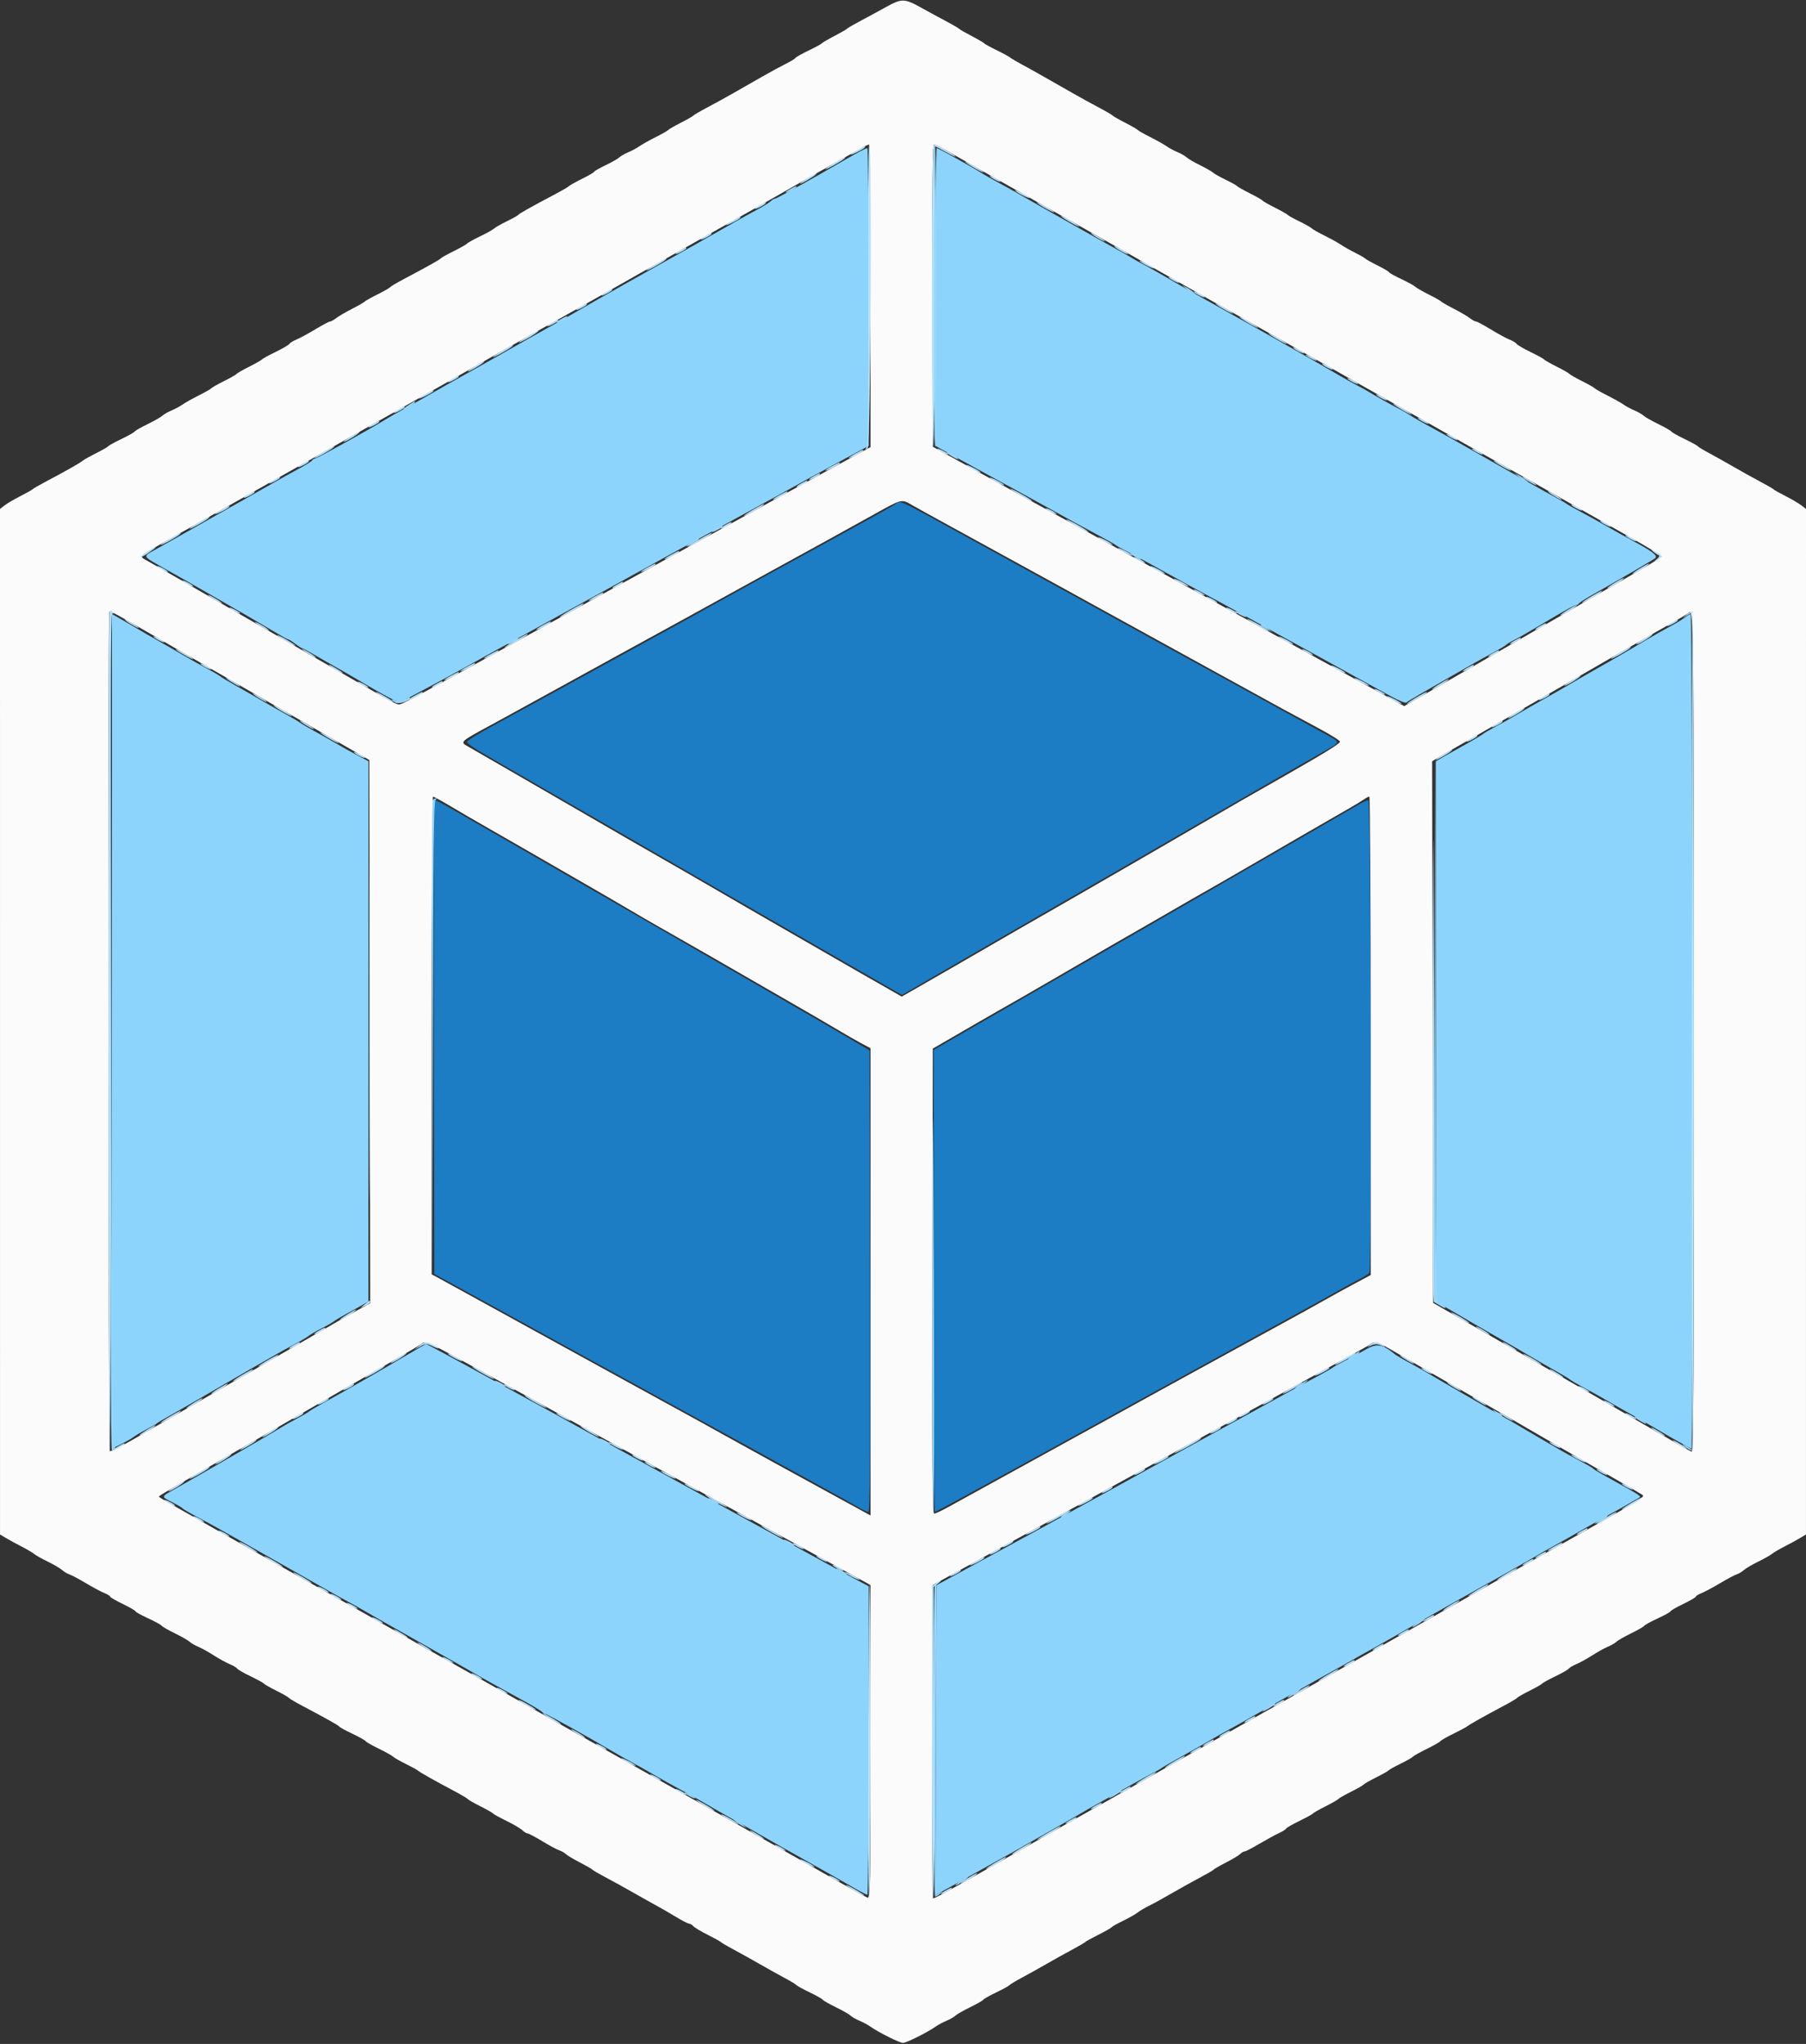 <svg id="svg" version="1.1" xmlns="http://www.w3.org/2000/svg" xmlns:xlink="http://www.w3.org/1999/xlink" width="100%" height="100%" viewBox="0, 0, 400,452.632"><rect x="0" y="0" width="400" height="452.632" fill="#333333" stroke="none"/><g id="svgg"><path id="path0" d="M198.189 111.739 C 197.755 112.036,192.540 114.942,186.600 118.196 C 162.323 131.497,159.661 132.961,156.400 134.794 C 154.530 135.845,151.020 137.785,148.600 139.104 C 144.273 141.463,133.807 147.208,121.600 153.925 C 118.190 155.802,112.700 158.803,109.400 160.596 C 106.100 162.389,103.400 164.062,103.400 164.316 C 103.400 164.569,105.380 165.918,107.800 167.312 C 110.220 168.707,115.260 171.620,119.000 173.786 C 122.740 175.951,128.050 179.018,130.800 180.601 C 141.374 186.687,149.288 191.253,156.800 195.601 C 161.090 198.083,168.110 202.132,172.400 204.596 C 176.690 207.061,183.890 211.207,188.400 213.810 C 192.910 216.413,197.320 218.944,198.200 219.434 L 199.800 220.325 206.000 216.721 C 215.631 211.123,227.491 204.281,247.800 192.606 C 251.540 190.456,257.300 187.123,260.600 185.200 C 263.900 183.277,269.660 179.943,273.400 177.791 C 277.140 175.639,282.540 172.528,285.400 170.877 C 288.260 169.226,291.905 167.138,293.500 166.238 C 297.058 164.228,297.103 164.531,292.900 162.213 C 286.990 158.954,278.115 154.079,271.400 150.405 C 262.986 145.801,250.475 138.927,243.000 134.800 C 237.530 131.780,232.566 129.052,215.000 119.409 C 197.955 110.053,199.575 110.792,198.189 111.739 M96.099 229.667 L 96.200 282.133 101.800 285.197 C 104.880 286.882,110.280 289.852,113.800 291.797 C 117.320 293.742,122.720 296.712,125.800 298.396 C 132.649 302.143,146.445 309.715,154.800 314.312 C 167.413 321.254,172.397 323.992,180.603 328.489 C 185.224 331.021,189.634 333.477,190.403 333.945 C 191.171 334.414,192.026 334.798,192.302 334.799 C 192.701 334.800,192.782 324.453,192.702 283.714 L 192.600 232.629 187.600 229.664 C 184.850 228.033,177.740 223.903,171.800 220.486 C 165.860 217.070,160.010 213.701,158.800 213.001 C 155.939 211.344,140.166 202.250,127.000 194.665 C 121.280 191.370,115.520 188.045,114.200 187.277 C 112.880 186.508,110.630 185.217,109.200 184.407 C 107.770 183.598,104.376 181.645,101.657 180.068 C 98.939 178.490,96.553 177.200,96.356 177.200 C 96.145 177.200,96.039 198.899,96.099 229.667 M301.000 178.131 C 300.120 178.638,296.340 180.827,292.600 182.997 C 288.860 185.166,282.470 188.858,278.400 191.202 C 274.330 193.546,268.030 197.179,264.400 199.276 C 260.770 201.374,253.570 205.524,248.400 208.500 C 243.230 211.476,236.120 215.581,232.600 217.622 C 229.080 219.663,225.030 221.998,223.600 222.809 C 222.170 223.621,217.805 226.134,213.900 228.393 L 206.800 232.500 206.800 283.650 C 206.800 311.783,206.914 334.800,207.053 334.800 C 207.192 334.800,210.477 333.057,214.353 330.927 C 218.229 328.797,224.100 325.580,227.400 323.778 C 230.700 321.976,235.920 319.106,239.000 317.401 C 242.080 315.695,247.300 312.820,250.600 311.012 C 253.900 309.203,261.100 305.247,266.600 302.221 C 272.100 299.194,280.560 294.553,285.400 291.908 C 290.240 289.262,295.370 286.423,296.800 285.599 C 298.230 284.775,300.210 283.694,301.200 283.197 C 302.190 282.700,303.132 282.092,303.294 281.846 C 303.853 280.998,303.660 177.199,303.100 177.205 C 302.825 177.207,301.880 177.624,301.000 178.131 " stroke="none" fill="#1c7cc4" fill-rule="evenodd"></path><path id="path1" d="M190.600 33.457 C 189.940 33.800,188.230 34.762,186.800 35.594 C 179.735 39.703,171.987 44.000,171.643 44.000 C 171.431 44.000,171.005 44.252,170.698 44.559 C 170.390 44.867,169.072 45.688,167.769 46.385 C 166.466 47.081,164.050 48.423,162.400 49.366 C 155.513 53.304,146.794 58.230,144.329 59.577 C 143.300 60.140,140.510 61.706,138.129 63.057 C 135.748 64.409,133.260 65.817,132.600 66.186 C 131.940 66.556,130.050 67.643,128.400 68.603 C 126.750 69.562,124.050 71.090,122.400 71.998 C 120.750 72.906,118.050 74.421,116.400 75.363 C 113.062 77.270,107.553 80.385,104.800 81.922 C 100.280 84.445,97.172 86.204,94.400 87.809 C 92.750 88.764,90.332 90.117,89.027 90.815 C 87.722 91.514,86.012 92.491,85.227 92.986 C 82.351 94.803,70.084 101.600,69.681 101.600 C 69.453 101.600,69.207 101.755,69.133 101.945 C 69.060 102.134,67.740 102.964,66.200 103.788 C 64.660 104.612,62.050 106.065,60.400 107.016 C 58.750 107.968,56.230 109.400,54.800 110.198 C 53.370 110.997,50.850 112.421,49.200 113.362 C 46.043 115.164,37.136 120.190,33.884 122.006 C 31.658 123.248,31.612 123.169,36.034 125.656 C 37.665 126.574,40.080 127.943,41.400 128.699 C 42.720 129.455,45.109 130.823,46.708 131.737 C 53.167 135.431,57.949 138.208,60.693 139.859 C 62.284 140.817,63.707 141.600,63.855 141.600 C 64.003 141.600,64.714 142.050,65.436 142.600 C 66.157 143.150,66.863 143.600,67.006 143.600 C 67.149 143.600,68.376 144.255,69.733 145.055 C 71.090 145.855,73.010 146.959,74.000 147.508 C 74.990 148.057,76.880 149.140,78.200 149.915 C 79.520 150.690,81.590 151.904,82.800 152.613 C 84.010 153.322,85.774 154.293,86.721 154.770 L 88.441 155.637 94.121 152.607 C 97.244 150.940,101.240 148.770,103.000 147.785 C 104.760 146.801,107.604 145.231,109.320 144.298 C 111.036 143.364,113.580 141.970,114.974 141.200 C 116.367 140.430,119.103 138.918,121.054 137.841 C 123.004 136.763,125.500 135.393,126.600 134.795 C 129.541 133.198,137.144 129.016,139.070 127.936 C 139.989 127.421,143.369 125.560,146.582 123.800 C 149.794 122.040,153.272 120.130,154.311 119.555 C 156.977 118.079,165.019 113.677,167.400 112.390 C 169.881 111.049,177.621 106.796,179.874 105.536 C 180.795 105.021,183.990 103.283,186.974 101.673 L 192.400 98.747 192.400 65.773 C 192.400 47.638,192.265 32.807,192.100 32.816 C 191.935 32.825,191.260 33.113,190.600 33.457 M207.200 65.778 L 207.200 98.756 209.591 100.078 C 214.462 102.771,223.702 107.838,225.916 109.029 C 227.172 109.705,230.090 111.311,232.400 112.597 C 237.155 115.245,239.233 116.380,243.800 118.822 C 245.560 119.763,247.090 120.638,247.200 120.767 C 247.310 120.895,248.570 121.594,250.000 122.321 C 251.430 123.047,255.300 125.151,258.600 126.996 C 261.900 128.841,265.590 130.873,266.800 131.510 C 269.203 132.777,277.247 137.190,279.800 138.643 C 280.680 139.143,282.750 140.285,284.400 141.180 C 286.050 142.074,288.480 143.405,289.800 144.136 C 291.120 144.868,295.080 147.051,298.600 148.988 C 302.120 150.925,306.383 153.271,308.072 154.202 C 309.762 155.134,311.292 155.753,311.472 155.579 C 311.760 155.302,315.030 153.399,325.400 147.475 C 326.940 146.595,329.370 145.243,330.800 144.469 C 332.230 143.695,333.490 142.938,333.600 142.787 C 333.710 142.635,334.430 142.194,335.200 141.806 C 336.599 141.100,337.662 140.487,344.810 136.255 C 346.905 135.015,348.825 134.000,349.076 134.000 C 349.328 134.000,349.593 133.858,349.667 133.684 C 349.740 133.510,350.790 132.805,352.000 132.118 C 359.949 127.605,366.095 124.019,366.606 123.595 C 367.258 123.054,365.988 122.094,361.276 119.567 C 360.024 118.895,357.650 117.565,356.000 116.611 C 354.350 115.656,351.740 114.209,350.200 113.394 C 348.660 112.579,347.216 111.764,346.991 111.583 C 346.766 111.401,345.596 110.723,344.391 110.076 C 343.186 109.429,340.850 108.127,339.200 107.185 C 337.550 106.242,334.940 104.763,333.400 103.899 C 331.860 103.035,329.250 101.550,327.600 100.600 C 323.531 98.256,319.560 96.029,316.200 94.208 C 314.660 93.373,312.950 92.383,312.400 92.008 C 311.850 91.633,310.860 91.054,310.200 90.722 C 308.732 89.982,304.024 87.346,303.200 86.803 C 302.870 86.585,301.700 85.934,300.600 85.356 C 299.500 84.778,297.610 83.721,296.400 83.008 C 293.534 81.319,289.647 79.096,284.200 76.028 C 281.780 74.665,279.530 73.388,279.200 73.190 C 278.870 72.991,275.630 71.177,272.000 69.157 C 264.881 65.197,261.062 63.032,257.600 60.992 C 256.390 60.279,254.500 59.222,253.400 58.644 C 252.300 58.066,251.130 57.415,250.800 57.197 C 250.253 56.837,248.850 56.045,243.000 52.795 C 241.900 52.184,239.650 50.916,238.000 49.977 C 236.350 49.038,233.740 47.563,232.200 46.699 C 230.660 45.835,228.050 44.347,226.400 43.391 C 224.750 42.436,222.332 41.083,221.027 40.385 C 219.722 39.686,218.012 38.710,217.227 38.215 C 214.980 36.799,207.778 32.800,207.474 32.800 C 207.323 32.800,207.200 47.640,207.200 65.778 M24.800 228.396 L 24.800 320.813 26.900 319.761 C 28.055 319.182,29.270 318.485,29.600 318.212 C 29.930 317.939,31.190 317.195,32.400 316.558 C 33.610 315.921,34.690 315.297,34.800 315.172 C 34.910 315.047,35.990 314.397,37.200 313.729 C 38.410 313.060,42.280 310.835,45.800 308.784 C 49.320 306.733,53.280 304.441,54.600 303.691 C 55.920 302.940,58.350 301.545,60.000 300.590 C 61.650 299.635,64.080 298.282,65.400 297.582 C 66.720 296.883,68.070 296.081,68.400 295.800 C 68.730 295.519,69.990 294.789,71.200 294.178 C 72.410 293.566,73.670 292.846,74.000 292.578 C 74.330 292.310,75.590 291.558,76.800 290.907 C 78.010 290.256,79.584 289.380,80.297 288.961 L 81.595 288.200 81.597 228.383 L 81.600 168.567 79.500 167.461 C 78.345 166.853,76.050 165.568,74.400 164.605 C 72.750 163.643,70.500 162.370,69.400 161.776 C 68.300 161.183,66.950 160.384,66.400 160.000 C 65.850 159.616,64.410 158.764,63.200 158.107 C 61.990 157.449,59.498 156.031,57.662 154.956 C 55.825 153.880,53.192 152.370,51.809 151.600 C 50.426 150.830,49.049 149.996,48.748 149.747 C 48.446 149.497,47.120 148.724,45.800 148.027 C 44.480 147.330,42.050 145.962,40.400 144.987 C 38.750 144.012,36.410 142.662,35.200 141.987 C 33.990 141.312,31.650 139.963,30.000 138.989 C 28.350 138.015,26.505 136.940,25.900 136.599 L 24.800 135.979 24.800 228.396 M373.136 136.764 C 372.602 137.184,371.093 138.096,369.782 138.789 C 368.472 139.483,365.870 140.967,364.000 142.087 C 362.130 143.208,359.340 144.841,357.800 145.717 C 352.481 148.743,349.390 150.518,346.800 152.035 C 345.370 152.872,343.030 154.207,341.600 155.002 C 340.170 155.796,337.830 157.145,336.400 158.000 C 334.970 158.854,332.720 160.124,331.400 160.823 C 330.080 161.522,328.754 162.297,328.453 162.547 C 328.152 162.796,326.770 163.630,325.380 164.400 C 323.991 165.170,321.762 166.427,320.427 167.192 L 318.000 168.585 318.003 228.392 L 318.005 288.200 319.303 288.972 C 321.868 290.498,332.234 296.500,333.800 297.366 C 334.680 297.853,336.898 299.140,338.728 300.226 C 340.558 301.312,343.192 302.830,344.580 303.600 C 345.969 304.370,347.351 305.204,347.652 305.453 C 347.954 305.703,349.280 306.480,350.600 307.180 C 351.920 307.881,354.350 309.240,356.000 310.200 C 357.650 311.161,360.170 312.596,361.600 313.390 C 363.030 314.185,365.280 315.483,366.600 316.276 C 369.489 318.012,374.454 320.800,374.655 320.800 C 374.735 320.800,374.800 279.220,374.800 228.400 C 374.800 176.669,374.648 136.000,374.454 136.000 C 374.264 136.000,373.671 136.344,373.136 136.764 M95.785 177.300 C 95.680 177.575,95.641 201.200,95.699 229.800 L 95.803 281.800 95.902 229.533 C 95.979 188.168,96.104 177.225,96.500 177.065 C 96.892 176.907,96.889 176.856,96.487 176.832 C 96.206 176.814,95.889 177.025,95.785 177.300 M206.496 283.676 C 206.443 311.768,206.535 334.836,206.700 334.938 C 206.971 335.106,206.970 299.598,206.696 251.000 C 206.638 240.880,206.549 255.584,206.496 283.676 M89.400 300.495 C 86.760 302.049,83.340 304.038,81.800 304.915 C 80.260 305.792,77.740 307.232,76.200 308.114 C 74.660 308.996,72.410 310.258,71.200 310.920 C 69.990 311.581,68.730 312.338,68.400 312.603 C 68.070 312.867,66.810 313.601,65.600 314.234 C 64.390 314.867,62.950 315.676,62.400 316.032 C 61.850 316.388,59.870 317.565,58.000 318.648 C 56.130 319.730,54.060 320.929,53.400 321.312 C 47.592 324.683,40.397 328.818,38.620 329.808 C 35.647 331.464,35.657 331.413,38.060 332.626 C 39.237 333.219,40.290 333.838,40.400 334.001 C 40.510 334.165,41.922 334.996,43.537 335.849 C 45.153 336.702,46.953 337.674,47.537 338.010 C 48.122 338.345,50.400 339.625,52.600 340.854 C 54.800 342.083,57.950 343.863,59.600 344.809 C 61.250 345.756,63.860 347.235,65.400 348.097 C 66.940 348.958,69.730 350.544,71.600 351.620 C 73.470 352.695,75.900 354.053,77.000 354.636 C 78.100 355.219,79.990 356.283,81.200 357.002 C 82.410 357.720,87.000 360.329,91.400 362.799 C 95.800 365.270,100.570 367.968,102.000 368.795 C 106.171 371.208,108.033 372.264,110.800 373.788 C 112.230 374.575,114.792 375.987,116.494 376.924 C 118.196 377.861,119.807 378.847,120.074 379.114 C 120.341 379.381,120.711 379.600,120.895 379.600 C 121.213 379.600,130.938 385.019,135.600 387.795 C 136.810 388.515,138.700 389.588,139.800 390.180 C 140.900 390.771,143.150 392.041,144.800 393.001 C 146.450 393.961,149.150 395.474,150.800 396.362 C 152.450 397.250,154.340 398.293,155.000 398.681 C 157.721 400.278,160.707 401.984,162.400 402.910 C 163.390 403.451,165.460 404.623,167.000 405.516 C 168.540 406.408,171.060 407.845,172.600 408.708 C 180.370 413.065,187.084 416.862,190.000 418.549 C 190.990 419.122,191.935 419.593,192.100 419.595 C 192.265 419.598,192.400 404.228,192.400 385.440 L 192.400 351.281 188.900 349.406 C 186.975 348.376,182.610 345.994,179.200 344.115 C 175.790 342.235,172.100 340.207,171.000 339.608 C 169.900 339.009,167.404 337.637,165.454 336.559 C 163.503 335.482,160.753 333.970,159.342 333.200 C 157.931 332.430,154.127 330.341,150.888 328.557 C 147.650 326.774,142.210 323.786,138.800 321.918 C 135.390 320.050,130.213 317.189,127.295 315.561 C 124.378 313.932,120.958 312.048,119.695 311.374 C 118.433 310.700,114.520 308.562,111.000 306.623 C 100.711 300.955,94.487 297.597,94.338 297.635 C 94.262 297.654,92.040 298.941,89.400 300.495 M302.600 298.788 C 301.500 299.431,299.430 300.552,298.000 301.279 C 296.570 302.005,295.310 302.705,295.200 302.833 C 295.090 302.962,293.560 303.839,291.800 304.783 C 288.254 306.684,286.725 307.518,280.000 311.223 C 277.470 312.617,274.553 314.217,273.517 314.778 C 272.481 315.340,269.151 317.168,266.117 318.840 C 263.083 320.513,257.720 323.468,254.200 325.407 C 250.680 327.347,246.720 329.532,245.400 330.264 C 244.080 330.995,241.650 332.326,240.000 333.220 C 238.350 334.115,236.280 335.259,235.400 335.763 C 234.520 336.267,230.650 338.392,226.800 340.484 C 222.950 342.576,217.010 345.811,213.600 347.672 L 207.400 351.055 207.298 385.355 L 207.196 419.656 209.698 418.286 C 211.074 417.533,213.730 416.052,215.600 414.997 C 217.470 413.941,219.720 412.691,220.600 412.219 C 222.050 411.442,227.319 408.476,228.800 407.603 C 229.130 407.409,231.380 406.133,233.800 404.769 C 236.220 403.404,238.740 401.959,239.400 401.558 C 240.060 401.157,241.770 400.182,243.200 399.392 C 244.630 398.602,247.690 396.881,250.000 395.567 C 252.310 394.254,254.830 392.869,255.600 392.490 C 256.370 392.110,257.090 391.702,257.200 391.583 C 257.310 391.464,259.290 390.315,261.600 389.030 C 263.910 387.745,266.790 386.109,268.000 385.395 C 269.210 384.680,271.100 383.612,272.200 383.020 C 273.300 382.429,275.550 381.163,277.200 380.208 C 278.850 379.253,281.460 377.766,283.000 376.903 C 284.540 376.040,287.330 374.461,289.200 373.393 C 291.070 372.326,293.140 371.164,293.800 370.812 C 294.842 370.255,297.415 368.810,301.800 366.318 C 302.460 365.943,304.170 364.988,305.600 364.196 C 307.030 363.405,309.460 362.021,311.000 361.122 C 312.540 360.223,315.150 358.729,316.800 357.804 C 318.450 356.878,321.330 355.249,323.200 354.184 C 325.070 353.119,327.442 351.787,328.471 351.224 C 331.419 349.611,339.277 345.162,340.600 344.358 C 341.260 343.957,342.970 342.987,344.400 342.203 C 345.830 341.419,348.530 339.893,350.400 338.811 C 352.270 337.730,354.970 336.207,356.400 335.427 C 357.830 334.647,359.720 333.587,360.600 333.073 C 361.480 332.559,362.522 331.961,362.916 331.744 C 363.660 331.335,363.823 331.441,355.200 326.673 C 353.990 326.003,352.910 325.331,352.800 325.179 C 352.690 325.027,351.340 324.243,349.800 323.437 C 348.260 322.631,346.370 321.593,345.600 321.131 C 344.830 320.668,342.940 319.565,341.400 318.680 C 339.860 317.794,337.790 316.580,336.800 315.981 C 335.810 315.383,334.190 314.444,333.200 313.896 C 331.100 312.732,319.605 306.083,316.400 304.177 C 315.190 303.458,313.120 302.293,311.800 301.587 C 310.480 300.882,309.130 300.078,308.800 299.799 C 306.274 297.669,304.898 297.445,302.600 298.788 " stroke="none" fill="#8cd4fc" fill-rule="evenodd"></path><path id="path2" d="M196.200 1.580 C 194.660 2.435,192.140 3.802,190.600 4.618 C 189.060 5.434,187.710 6.218,187.600 6.360 C 187.490 6.503,186.230 7.230,184.800 7.976 C 183.370 8.723,182.110 9.459,182.000 9.612 C 181.890 9.765,180.584 10.475,179.097 11.189 C 177.610 11.903,176.296 12.644,176.177 12.837 C 176.058 13.030,175.114 13.605,174.080 14.114 C 173.046 14.623,170.670 15.914,168.800 16.981 C 166.930 18.049,164.050 19.694,162.400 20.636 C 160.750 21.579,158.140 23.014,156.600 23.826 C 155.060 24.638,153.710 25.424,153.600 25.573 C 153.490 25.721,152.230 26.443,150.800 27.176 C 149.370 27.910,148.110 28.635,148.000 28.788 C 147.890 28.941,146.630 29.657,145.200 30.378 C 143.770 31.099,142.150 32.008,141.600 32.399 C 141.050 32.789,139.963 33.374,139.184 33.699 C 138.405 34.023,137.505 34.539,137.184 34.844 C 136.863 35.150,135.475 35.940,134.101 36.600 C 132.726 37.260,131.601 37.904,131.601 38.032 C 131.600 38.159,130.385 38.868,128.900 39.607 C 127.415 40.346,126.110 41.074,126.000 41.225 C 125.890 41.375,124.540 42.164,123.000 42.978 C 117.587 45.840,114.998 47.292,114.800 47.576 C 114.690 47.734,113.549 48.373,112.264 48.996 C 110.979 49.619,109.719 50.335,109.464 50.587 C 109.209 50.838,107.787 51.633,106.304 52.353 C 104.822 53.073,103.529 53.792,103.431 53.949 C 103.334 54.107,102.027 54.847,100.527 55.594 C 99.027 56.340,97.710 57.077,97.600 57.231 C 97.401 57.509,94.759 58.989,89.400 61.822 C 87.860 62.636,86.510 63.436,86.400 63.599 C 86.290 63.763,85.030 64.483,83.600 65.200 C 82.170 65.917,80.910 66.625,80.800 66.773 C 80.690 66.922,79.430 67.644,78.000 68.377 C 76.570 69.111,74.971 70.046,74.446 70.456 C 73.921 70.865,73.314 71.200,73.097 71.200 C 72.879 71.200,71.419 71.974,69.851 72.920 C 68.283 73.865,66.411 74.879,65.691 75.172 C 64.970 75.465,64.250 75.906,64.091 76.152 C 63.931 76.399,62.540 77.212,61.000 77.959 C 59.460 78.707,58.110 79.449,58.000 79.608 C 57.890 79.767,56.630 80.483,55.200 81.200 C 53.770 81.917,52.510 82.637,52.400 82.800 C 52.290 82.963,51.030 83.683,49.600 84.400 C 48.170 85.117,46.910 85.830,46.800 85.985 C 46.690 86.140,45.430 86.857,44.000 87.578 C 42.570 88.299,40.950 89.208,40.400 89.599 C 39.850 89.989,38.763 90.574,37.984 90.899 C 37.205 91.223,36.305 91.739,35.984 92.044 C 35.663 92.350,34.194 93.188,32.719 93.908 C 31.244 94.627,29.941 95.372,29.822 95.564 C 29.703 95.756,28.390 96.497,26.903 97.211 C 25.416 97.925,24.110 98.642,24.000 98.803 C 23.890 98.965,22.652 99.674,21.250 100.379 C 19.847 101.085,18.497 101.844,18.250 102.067 C 17.761 102.507,14.619 104.284,10.200 106.621 C 8.660 107.436,7.310 108.215,7.200 108.353 C 7.090 108.492,5.875 109.176,4.500 109.874 C 3.125 110.571,1.550 111.496,1.000 111.929 L -0.000 112.715 0.003 226.258 L 0.005 339.800 1.303 340.584 C 2.016 341.015,3.564 341.860,4.743 342.461 C 5.922 343.062,7.182 343.803,7.543 344.107 C 7.904 344.412,9.280 345.187,10.600 345.830 C 11.920 346.474,13.347 347.313,13.771 347.695 C 14.194 348.078,14.914 348.506,15.371 348.647 C 15.827 348.789,17.460 349.657,19.000 350.577 C 20.540 351.498,22.385 352.486,23.100 352.774 C 23.815 353.062,24.400 353.420,24.400 353.571 C 24.400 353.722,25.660 354.455,27.200 355.200 C 28.740 355.945,30.000 356.673,30.000 356.818 C 30.000 356.963,31.257 357.661,32.794 358.369 C 34.331 359.078,35.689 359.821,35.813 360.021 C 35.937 360.221,37.244 360.973,38.719 361.692 C 40.194 362.412,41.663 363.250,41.984 363.556 C 42.305 363.861,43.161 364.359,43.886 364.662 C 44.611 364.964,46.157 365.822,47.322 366.567 C 48.487 367.313,50.085 368.192,50.872 368.521 C 51.658 368.849,52.413 369.297,52.548 369.516 C 52.683 369.734,54.010 370.497,55.497 371.211 C 56.984 371.925,58.290 372.642,58.400 372.803 C 58.510 372.965,59.770 373.683,61.200 374.400 C 62.630 375.117,63.890 375.837,64.000 376.001 C 64.110 376.164,65.460 376.964,67.000 377.778 C 72.465 380.668,75.003 382.093,75.200 382.384 C 75.310 382.546,76.608 383.252,78.084 383.952 C 79.561 384.653,80.868 385.386,80.989 385.582 C 81.110 385.777,82.422 386.527,83.904 387.247 C 85.387 387.967,86.809 388.762,87.064 389.013 C 87.319 389.265,88.579 389.985,89.864 390.614 C 91.149 391.242,92.380 391.917,92.600 392.114 C 93.045 392.512,96.341 394.370,100.600 396.621 C 102.140 397.436,103.490 398.236,103.600 398.399 C 103.710 398.563,104.970 399.283,106.400 400.000 C 107.830 400.717,109.090 401.433,109.200 401.592 C 109.310 401.751,110.653 402.493,112.185 403.241 C 113.716 403.988,115.291 404.915,115.685 405.300 C 116.078 405.685,116.593 406.000,116.828 406.000 C 117.063 406.000,118.548 406.784,120.128 407.742 C 121.708 408.700,123.404 409.612,123.898 409.768 C 124.391 409.925,125.032 410.289,125.320 410.577 C 125.609 410.866,127.005 411.700,128.423 412.430 C 129.840 413.160,131.090 413.879,131.200 414.027 C 131.310 414.176,132.660 414.962,134.200 415.774 C 135.740 416.586,138.440 418.074,140.200 419.081 C 141.960 420.088,144.300 421.401,145.400 421.999 C 146.500 422.598,148.480 423.742,149.800 424.542 C 151.120 425.343,152.403 425.998,152.651 425.999 C 152.899 426.000,153.304 426.243,153.550 426.540 C 153.796 426.836,155.213 427.688,156.699 428.431 C 158.184 429.175,159.490 429.897,159.600 430.036 C 159.710 430.174,161.060 430.962,162.600 431.787 C 164.140 432.612,166.750 434.065,168.400 435.016 C 170.050 435.967,172.480 437.321,173.800 438.024 C 175.120 438.728,176.290 439.435,176.400 439.597 C 176.510 439.758,177.816 440.475,179.303 441.189 C 180.790 441.903,182.103 442.644,182.222 442.836 C 182.341 443.028,183.644 443.773,185.119 444.492 C 186.594 445.212,188.063 446.050,188.384 446.356 C 188.705 446.661,189.605 447.177,190.384 447.501 C 191.163 447.826,192.266 448.423,192.837 448.828 C 194.561 450.053,199.268 452.400,200.000 452.400 C 200.732 452.400,205.439 450.053,207.163 448.828 C 207.734 448.423,208.837 447.826,209.616 447.501 C 210.395 447.177,211.295 446.661,211.616 446.356 C 211.937 446.050,213.406 445.212,214.881 444.492 C 216.356 443.773,217.659 443.028,217.778 442.836 C 217.897 442.644,219.210 441.903,220.697 441.189 C 222.184 440.475,223.490 439.758,223.600 439.597 C 223.710 439.435,224.880 438.728,226.200 438.024 C 227.520 437.321,229.950 435.967,231.600 435.016 C 233.250 434.065,235.860 432.612,237.400 431.787 C 238.940 430.962,240.290 430.174,240.400 430.036 C 240.510 429.897,241.824 429.171,243.319 428.422 C 244.815 427.673,246.117 426.935,246.212 426.781 C 246.307 426.627,247.423 425.999,248.692 425.385 C 249.962 424.771,251.436 423.933,251.969 423.522 C 252.502 423.112,253.672 422.422,254.569 421.989 C 255.466 421.556,257.730 420.312,259.600 419.224 C 261.470 418.136,264.260 416.582,265.800 415.772 C 267.340 414.961,268.690 414.176,268.800 414.027 C 268.910 413.879,270.160 413.160,271.577 412.430 C 272.995 411.700,274.403 410.854,274.706 410.551 C 275.009 410.248,275.438 410.000,275.659 410.000 C 275.880 410.000,277.352 409.238,278.930 408.307 C 280.509 407.375,282.454 406.314,283.253 405.947 C 284.052 405.581,284.772 405.128,284.853 404.941 C 284.934 404.753,286.260 403.988,287.800 403.241 C 289.340 402.493,290.690 401.751,290.800 401.592 C 290.910 401.433,292.170 400.717,293.600 400.000 C 295.030 399.283,296.290 398.563,296.400 398.400 C 296.510 398.237,297.770 397.517,299.200 396.800 C 300.630 396.083,301.890 395.363,302.000 395.200 C 302.110 395.037,303.370 394.317,304.800 393.600 C 306.230 392.883,307.490 392.171,307.600 392.017 C 307.710 391.862,308.851 391.227,310.136 390.604 C 311.421 389.981,312.681 389.265,312.936 389.013 C 313.191 388.762,314.613 387.967,316.096 387.247 C 317.578 386.527,318.889 385.780,319.007 385.588 C 319.126 385.396,320.433 384.648,321.912 383.926 C 323.390 383.204,324.780 382.459,325.000 382.270 C 325.456 381.880,328.890 379.952,333.000 377.779 C 334.540 376.964,335.890 376.164,336.000 376.001 C 336.110 375.837,337.370 375.117,338.800 374.400 C 340.230 373.683,341.490 372.965,341.600 372.803 C 341.710 372.642,343.016 371.925,344.503 371.211 C 345.990 370.497,347.317 369.734,347.452 369.516 C 347.587 369.297,348.342 368.849,349.128 368.521 C 349.915 368.192,351.513 367.313,352.678 366.567 C 353.843 365.822,355.389 364.964,356.114 364.662 C 356.839 364.359,357.695 363.861,358.016 363.556 C 358.337 363.250,359.806 362.412,361.281 361.692 C 362.756 360.973,364.063 360.221,364.187 360.021 C 364.311 359.821,365.669 359.078,367.206 358.369 C 368.743 357.661,370.000 356.963,370.000 356.818 C 370.000 356.673,371.260 355.945,372.800 355.200 C 374.340 354.455,375.600 353.722,375.600 353.571 C 375.600 353.420,376.185 353.062,376.900 352.774 C 377.615 352.486,379.460 351.498,381.000 350.577 C 382.540 349.657,384.173 348.789,384.629 348.647 C 385.086 348.506,385.806 348.078,386.229 347.695 C 386.653 347.313,388.080 346.474,389.400 345.830 C 390.720 345.187,392.096 344.412,392.457 344.107 C 392.818 343.803,394.078 343.062,395.257 342.461 C 396.436 341.860,397.984 341.015,398.697 340.584 L 399.995 339.800 399.997 226.258 L 400.000 112.715 399.000 111.929 C 398.450 111.496,396.875 110.571,395.500 109.874 C 394.125 109.176,392.910 108.492,392.800 108.353 C 392.690 108.215,391.340 107.437,389.800 106.624 C 388.260 105.811,385.650 104.361,384.000 103.400 C 382.350 102.440,379.920 101.079,378.600 100.376 C 377.280 99.672,376.110 98.965,376.000 98.803 C 375.890 98.642,374.584 97.925,373.097 97.211 C 371.610 96.497,370.297 95.756,370.178 95.564 C 370.059 95.372,368.756 94.627,367.281 93.908 C 365.806 93.188,364.337 92.350,364.016 92.044 C 363.695 91.739,362.795 91.223,362.016 90.899 C 361.237 90.574,360.150 89.989,359.600 89.599 C 359.050 89.208,357.430 88.299,356.000 87.578 C 354.570 86.857,353.310 86.140,353.200 85.985 C 353.090 85.830,351.830 85.117,350.400 84.400 C 348.970 83.683,347.710 82.963,347.600 82.800 C 347.490 82.637,346.230 81.917,344.800 81.200 C 343.370 80.483,342.110 79.767,342.000 79.608 C 341.890 79.449,340.540 78.707,339.000 77.959 C 337.460 77.212,336.069 76.399,335.909 76.152 C 335.750 75.906,335.030 75.472,334.309 75.188 C 333.589 74.904,331.725 73.890,330.166 72.936 C 328.608 71.981,327.147 71.200,326.920 71.200 C 326.694 71.200,326.079 70.865,325.554 70.456 C 325.029 70.046,323.430 69.111,322.000 68.377 C 320.570 67.644,319.310 66.922,319.200 66.773 C 319.090 66.625,317.844 65.922,316.431 65.211 C 315.018 64.500,313.653 63.712,313.398 63.459 C 313.143 63.207,311.779 62.460,310.367 61.800 C 308.955 61.140,307.739 60.462,307.665 60.294 C 307.590 60.125,306.424 59.439,305.072 58.768 C 303.721 58.098,302.522 57.426,302.408 57.275 C 302.294 57.124,301.300 56.553,300.200 56.007 C 299.100 55.460,297.660 54.646,297.000 54.196 C 296.340 53.747,294.720 52.849,293.400 52.201 C 292.080 51.554,290.791 50.823,290.536 50.577 C 290.281 50.330,289.021 49.619,287.736 48.996 C 286.451 48.373,285.310 47.738,285.200 47.583 C 285.090 47.429,283.830 46.717,282.400 46.000 C 280.970 45.283,279.710 44.563,279.600 44.400 C 279.490 44.237,278.230 43.517,276.800 42.800 C 275.370 42.083,274.110 41.371,274.000 41.217 C 273.890 41.062,272.749 40.427,271.464 39.804 C 270.179 39.181,268.919 38.470,268.664 38.223 C 268.409 37.977,267.120 37.242,265.800 36.589 C 264.480 35.936,263.137 35.152,262.816 34.846 C 262.495 34.539,261.595 34.023,260.816 33.699 C 260.037 33.374,258.950 32.789,258.400 32.399 C 257.850 32.008,256.230 31.099,254.800 30.378 C 253.370 29.657,252.110 28.941,252.000 28.788 C 251.890 28.635,250.630 27.910,249.200 27.176 C 247.770 26.443,246.510 25.721,246.400 25.573 C 246.290 25.424,244.940 24.638,243.400 23.826 C 241.860 23.014,239.250 21.578,237.600 20.634 C 230.655 16.663,228.484 15.439,226.409 14.324 C 225.204 13.677,223.993 12.960,223.718 12.732 C 223.443 12.504,222.089 11.769,220.709 11.100 C 219.329 10.431,218.110 9.759,218.000 9.608 C 217.890 9.457,216.630 8.723,215.200 7.976 C 213.770 7.230,212.510 6.503,212.400 6.360 C 212.290 6.218,210.940 5.434,209.400 4.618 C 207.860 3.802,205.340 2.435,203.800 1.580 C 200.321 -0.352,199.679 -0.352,196.200 1.580 M192.800 65.506 L 192.800 99.013 185.900 102.780 C 175.955 108.210,168.644 112.220,161.800 116.002 C 158.500 117.826,152.110 121.335,147.600 123.800 C 143.090 126.265,136.700 129.776,133.400 131.601 C 130.100 133.425,124.880 136.303,121.800 137.994 C 118.720 139.686,112.330 143.198,107.600 145.798 C 90.728 155.072,88.993 155.993,88.400 155.989 C 87.766 155.985,86.891 155.516,78.600 150.725 C 75.740 149.073,70.430 146.011,66.800 143.922 C 63.170 141.832,56.690 138.084,52.400 135.594 C 42.995 130.134,34.740 125.374,32.703 124.236 C 30.719 123.128,30.530 123.351,36.100 120.211 C 38.795 118.692,42.800 116.431,45.000 115.188 C 47.200 113.944,51.970 111.255,55.600 109.211 C 59.230 107.167,64.900 103.964,68.200 102.094 C 71.500 100.224,75.550 97.928,77.200 96.994 C 80.753 94.981,94.050 87.462,98.600 84.894 C 100.360 83.901,102.970 82.415,104.400 81.593 C 108.203 79.406,115.461 75.310,121.400 72.000 C 124.260 70.406,128.670 67.929,131.200 66.495 C 133.730 65.061,138.410 62.409,141.600 60.602 C 144.790 58.794,151.000 55.286,155.400 52.805 C 166.730 46.418,174.978 41.743,178.000 39.996 C 180.296 38.668,189.247 33.635,191.400 32.461 C 191.840 32.221,192.335 32.019,192.500 32.012 C 192.665 32.005,192.800 47.078,192.800 65.506 M210.365 33.747 C 213.473 35.535,217.340 37.727,236.200 48.388 C 242.140 51.746,248.440 55.308,250.200 56.303 C 251.960 57.298,254.570 58.787,256.000 59.612 C 258.542 61.078,275.641 70.723,280.800 73.601 C 284.699 75.776,304.805 87.136,313.000 91.794 C 316.960 94.045,322.450 97.152,325.200 98.700 C 332.376 102.737,347.748 111.431,350.800 113.178 C 352.230 113.997,356.685 116.517,360.700 118.779 C 364.715 121.041,368.000 123.032,368.000 123.203 C 368.000 123.375,365.795 124.777,363.100 126.318 C 360.405 127.860,355.950 130.420,353.200 132.009 C 350.450 133.597,345.320 136.561,341.800 138.594 C 338.280 140.627,330.630 145.047,324.800 148.417 C 318.970 151.786,313.483 154.954,312.606 155.457 L 311.013 156.370 308.406 154.929 C 305.992 153.594,298.686 149.580,283.800 141.410 C 280.500 139.598,275.100 136.625,271.800 134.802 C 268.500 132.980,262.020 129.415,257.400 126.881 C 246.788 121.061,239.515 117.068,231.400 112.605 C 227.880 110.669,222.300 107.601,219.000 105.788 C 215.700 103.975,211.560 101.687,209.800 100.704 L 206.600 98.918 206.498 65.459 C 206.420 40.156,206.509 32.000,206.863 32.000 C 207.119 32.000,208.696 32.786,210.365 33.747 M202.000 111.847 C 202.990 112.418,206.950 114.606,210.800 116.709 C 214.650 118.812,220.320 121.919,223.400 123.613 C 226.480 125.307,231.610 128.125,234.800 129.875 C 237.990 131.626,241.590 133.606,242.800 134.276 C 244.881 135.429,250.665 138.612,263.400 145.611 C 275.580 152.305,281.916 155.788,284.419 157.162 C 285.859 157.953,289.232 159.770,291.915 161.200 C 294.598 162.630,296.795 164.001,296.797 164.248 C 296.800 164.647,293.521 166.685,285.600 171.206 C 281.861 173.340,277.609 175.767,274.500 177.540 C 273.015 178.388,269.550 180.398,266.800 182.007 C 264.050 183.617,257.750 187.271,252.800 190.128 C 247.850 192.985,241.460 196.673,238.600 198.324 C 235.740 199.975,232.230 201.989,230.800 202.800 C 228.312 204.211,225.742 205.694,211.400 213.994 C 207.880 216.031,203.811 218.372,202.357 219.196 L 199.714 220.695 196.557 218.887 C 194.821 217.893,192.230 216.415,190.800 215.603 C 189.370 214.790,185.770 212.719,182.800 211.000 C 179.830 209.281,176.230 207.210,174.800 206.397 C 173.370 205.585,169.320 203.249,165.800 201.206 C 155.436 195.190,149.174 191.573,146.400 190.000 C 143.941 188.605,135.612 183.801,130.800 181.003 C 129.590 180.299,125.720 178.059,122.200 176.025 C 118.680 173.991,113.417 170.949,110.505 169.264 C 107.593 167.579,104.579 165.840,103.806 165.400 C 101.770 164.240,101.548 164.442,109.800 159.970 C 110.900 159.374,113.420 157.994,115.400 156.903 C 127.257 150.372,147.213 139.416,150.600 137.580 C 151.700 136.983,155.120 135.099,158.200 133.393 C 161.280 131.687,166.590 128.764,170.000 126.898 C 179.624 121.631,187.698 117.182,193.600 113.894 C 199.814 110.433,199.626 110.479,202.000 111.847 M35.800 141.789 C 39.540 143.953,44.850 147.017,47.600 148.600 C 52.785 151.583,63.793 157.925,75.200 164.499 L 81.800 168.303 81.898 228.452 L 81.995 288.600 80.098 289.639 C 77.379 291.128,73.339 293.435,67.600 296.776 C 62.412 299.796,51.082 306.333,29.224 318.918 C 26.707 320.367,24.502 321.463,24.324 321.353 C 23.962 321.130,23.868 135.866,24.229 135.505 C 24.472 135.261,25.179 135.645,35.800 141.789 M375.200 228.666 C 375.200 307.628,375.117 321.654,374.648 321.474 C 374.344 321.357,370.249 319.021,365.548 316.282 C 360.846 313.544,353.940 309.543,350.200 307.391 C 342.498 302.960,336.905 299.741,325.400 293.118 L 317.400 288.513 317.299 228.553 L 317.197 168.594 318.099 168.021 C 318.594 167.706,320.170 166.790,321.600 165.987 C 324.086 164.589,329.970 161.205,338.600 156.208 C 340.800 154.934,345.480 152.232,349.000 150.203 C 352.520 148.174,357.200 145.468,359.400 144.189 C 361.600 142.911,364.570 141.202,366.000 140.393 C 371.941 137.029,373.819 135.924,374.164 135.587 C 375.123 134.652,375.200 141.583,375.200 228.666 M99.062 178.107 C 103.160 180.531,104.324 181.211,106.800 182.623 C 112.230 185.721,114.766 187.176,117.000 188.476 C 118.320 189.244,123.090 191.995,127.600 194.588 C 132.110 197.181,137.330 200.210,139.200 201.320 C 141.070 202.430,143.860 204.052,145.400 204.924 C 146.940 205.796,149.370 207.180,150.800 208.000 C 152.230 208.820,154.660 210.208,156.200 211.085 C 157.740 211.962,160.080 213.309,161.400 214.078 C 162.720 214.847,168.030 217.905,173.201 220.874 C 178.371 223.842,183.951 227.082,185.601 228.074 C 187.250 229.065,189.545 230.382,190.700 231.002 L 192.800 232.127 192.800 283.867 L 192.800 335.607 190.700 334.443 C 189.545 333.803,186.800 332.301,184.600 331.106 C 178.218 327.637,164.087 319.871,159.974 317.570 C 155.867 315.274,155.862 315.271,146.800 310.314 C 143.390 308.449,137.720 305.337,134.200 303.400 C 130.680 301.462,125.280 298.495,122.200 296.807 C 119.120 295.119,112.730 291.603,108.000 288.993 C 103.270 286.384,98.547 283.788,97.503 283.224 L 95.607 282.200 95.603 229.300 C 95.602 200.205,95.735 176.403,95.900 176.407 C 96.065 176.410,97.488 177.175,99.062 178.107 M303.600 229.373 L 303.600 282.345 299.700 284.434 C 297.555 285.583,294.630 287.194,293.200 288.014 C 291.770 288.834,287.540 291.171,283.800 293.208 C 280.060 295.245,274.480 298.297,271.400 299.990 C 268.320 301.682,262.830 304.691,259.200 306.675 C 255.570 308.660,251.790 310.740,250.800 311.297 C 249.810 311.854,247.110 313.345,244.800 314.611 C 242.490 315.876,239.880 317.309,239.000 317.795 C 238.120 318.281,234.565 320.235,231.100 322.139 C 224.303 325.873,213.673 331.721,209.800 333.858 C 208.480 334.586,207.174 335.186,206.898 335.191 C 206.499 335.198,206.418 324.775,206.498 283.705 L 206.600 232.209 210.000 230.243 C 211.870 229.162,214.480 227.648,215.800 226.878 C 217.120 226.109,219.460 224.762,221.000 223.885 C 222.540 223.008,224.970 221.624,226.400 220.810 C 227.830 219.996,231.880 217.651,235.400 215.599 C 242.386 211.527,250.716 206.718,254.800 204.398 C 256.230 203.585,258.570 202.236,260.000 201.400 C 262.487 199.945,264.755 198.645,270.700 195.265 C 272.185 194.420,276.280 192.051,279.800 189.999 C 285.511 186.671,292.093 182.868,298.907 178.959 C 300.176 178.231,301.611 177.357,302.096 177.018 C 302.581 176.678,303.118 176.400,303.289 176.400 C 303.460 176.400,303.600 200.238,303.600 229.373 M101.316 300.742 C 104.882 302.690,110.500 305.774,113.800 307.597 C 117.100 309.419,122.590 312.443,126.000 314.317 C 129.410 316.191,134.720 319.112,137.800 320.807 C 140.880 322.503,147.270 326.013,152.000 328.607 C 156.730 331.201,163.120 334.709,166.200 336.404 C 169.280 338.098,175.616 341.575,180.280 344.131 C 184.944 346.687,189.666 349.278,190.774 349.889 L 192.788 351.000 192.794 385.743 C 192.800 418.304,192.757 420.469,192.119 420.224 C 191.744 420.080,188.729 418.417,185.419 416.528 C 177.824 412.194,174.910 410.541,167.200 406.190 C 159.751 401.987,153.775 398.608,146.000 394.202 C 142.810 392.394,136.600 388.888,132.200 386.409 C 120.818 379.998,118.140 378.484,115.200 376.793 C 113.770 375.971,110.530 374.135,108.000 372.713 C 93.587 364.616,89.950 362.564,87.600 361.203 C 86.170 360.375,82.930 358.535,80.400 357.113 C 71.482 352.103,62.536 347.059,56.800 343.805 C 53.610 341.996,48.210 338.935,44.800 337.004 C 41.390 335.073,37.835 333.060,36.900 332.530 C 35.965 332.000,35.200 331.502,35.200 331.423 C 35.200 331.221,36.022 330.740,59.200 317.399 C 61.950 315.816,67.710 312.491,72.000 310.011 C 76.290 307.531,82.770 303.798,86.400 301.715 C 90.030 299.632,93.171 297.764,93.380 297.564 C 94.080 296.894,94.801 297.183,101.316 300.742 M309.103 299.462 C 315.661 303.269,323.264 307.648,326.000 309.195 C 327.430 310.003,331.030 312.077,334.000 313.805 C 343.619 319.398,351.678 324.053,357.400 327.319 C 360.480 329.077,363.312 330.730,363.693 330.991 C 364.437 331.500,364.456 331.489,345.400 342.207 C 341.220 344.558,336.360 347.299,334.600 348.299 C 332.840 349.299,330.050 350.878,328.400 351.807 C 320.769 356.105,306.085 364.411,298.000 369.001 C 294.810 370.813,289.320 373.917,285.800 375.901 C 277.944 380.327,268.457 385.683,262.600 389.000 C 260.180 390.370,255.230 393.165,251.600 395.211 C 240.225 401.620,230.301 407.236,227.600 408.791 C 226.170 409.614,223.560 411.100,221.800 412.092 C 220.040 413.085,216.530 415.067,214.000 416.497 C 208.997 419.324,206.962 420.400,206.618 420.400 C 206.496 420.400,206.442 404.785,206.498 385.701 L 206.600 351.001 213.400 347.266 C 219.735 343.787,222.913 342.043,239.200 333.108 C 250.582 326.864,261.341 320.951,267.400 317.608 C 270.700 315.787,276.100 312.817,279.400 311.007 C 282.700 309.197,288.100 306.226,291.400 304.405 C 294.700 302.583,298.570 300.462,300.000 299.691 C 301.430 298.919,302.955 298.043,303.389 297.744 C 304.579 296.924,304.895 297.019,309.103 299.462 " stroke="none" fill="#fbfbfb" fill-rule="evenodd"></path><path id="path3" d="M192.305 65.253 C 192.382 89.909,192.290 98.651,191.948 99.063 C 191.580 99.506,191.619 99.567,192.143 99.366 C 192.845 99.097,193.201 32.000,192.500 32.000 C 192.335 32.000,192.247 46.964,192.305 65.253 M206.400 65.376 C 206.400 83.733,206.535 98.836,206.700 98.938 C 206.865 99.040,206.953 84.111,206.895 65.762 C 206.838 47.413,206.906 32.400,207.047 32.400 C 207.187 32.400,208.270 32.953,209.451 33.629 C 210.633 34.306,211.600 34.769,211.600 34.659 C 211.600 34.364,207.378 32.000,206.851 32.000 C 206.520 32.000,206.400 40.862,206.400 65.376 M189.900 33.227 C 189.075 33.663,188.400 34.108,188.400 34.218 C 188.400 34.327,189.120 34.049,190.000 33.600 C 190.880 33.151,191.600 32.697,191.600 32.592 C 191.600 32.330,191.597 32.331,189.900 33.227 M184.900 36.042 C 183.745 36.715,182.800 37.358,182.800 37.471 C 182.800 37.693,186.357 35.715,186.980 35.147 C 187.658 34.528,187.042 34.793,184.900 36.042 M213.800 35.881 C 214.020 36.108,215.100 36.797,216.200 37.413 C 217.300 38.028,218.020 38.346,217.800 38.119 C 217.580 37.892,216.500 37.203,215.400 36.587 C 214.300 35.972,213.580 35.654,213.800 35.881 M178.900 39.426 C 177.965 39.987,177.200 40.540,177.200 40.655 C 177.200 40.871,179.899 39.338,180.580 38.736 C 181.267 38.128,180.627 38.391,178.900 39.426 M219.200 38.979 C 219.200 39.089,219.740 39.459,220.400 39.800 C 221.060 40.141,221.600 40.331,221.600 40.221 C 221.600 40.111,221.060 39.741,220.400 39.400 C 219.740 39.059,219.200 38.869,219.200 38.979 M224.800 42.184 C 224.800 42.294,225.520 42.751,226.400 43.200 C 227.280 43.649,228.000 43.926,228.000 43.816 C 228.000 43.706,227.280 43.249,226.400 42.800 C 225.520 42.351,224.800 42.074,224.800 42.184 M229.800 45.006 C 230.695 45.741,234.027 47.503,233.400 46.910 C 233.180 46.702,232.100 46.041,231.000 45.441 C 229.900 44.841,229.360 44.645,229.800 45.006 M168.300 45.429 C 166.805 46.240,166.896 46.578,168.400 45.800 C 169.060 45.459,169.600 45.094,169.600 44.990 C 169.600 44.732,169.557 44.747,168.300 45.429 M235.000 47.881 C 235.220 48.108,236.300 48.797,237.400 49.413 C 238.500 50.028,239.220 50.346,239.000 50.119 C 238.780 49.892,237.700 49.203,236.600 48.587 C 235.500 47.972,234.780 47.654,235.000 47.881 M162.300 48.827 C 161.475 49.263,160.800 49.708,160.800 49.818 C 160.800 49.927,161.520 49.649,162.400 49.200 C 163.280 48.751,164.000 48.297,164.000 48.192 C 164.000 47.930,163.997 47.931,162.300 48.827 M241.800 51.796 C 242.694 52.539,245.228 53.909,244.600 53.310 C 244.380 53.100,243.480 52.524,242.600 52.030 C 241.720 51.535,241.360 51.430,241.800 51.796 M156.300 52.229 C 154.805 53.040,154.896 53.378,156.400 52.600 C 157.060 52.259,157.600 51.894,157.600 51.790 C 157.600 51.532,157.557 51.547,156.300 52.229 M246.800 54.535 C 246.800 54.806,249.674 56.459,249.846 56.287 C 249.926 56.208,249.273 55.739,248.396 55.246 C 247.518 54.752,246.800 54.433,246.800 54.535 M150.700 55.429 C 149.205 56.240,149.296 56.578,150.800 55.800 C 151.460 55.459,152.000 55.094,152.000 54.990 C 152.000 54.732,151.957 54.747,150.700 55.429 M145.300 58.442 C 144.145 59.115,143.200 59.758,143.200 59.871 C 143.200 60.093,146.757 58.115,147.380 57.547 C 148.058 56.928,147.442 57.193,145.300 58.442 M252.400 57.784 C 252.400 57.894,253.120 58.351,254.000 58.800 C 254.880 59.249,255.600 59.526,255.600 59.416 C 255.600 59.306,254.880 58.849,254.000 58.400 C 253.120 57.951,252.400 57.674,252.400 57.784 M258.800 61.379 C 258.800 61.489,259.340 61.859,260.000 62.200 C 260.660 62.541,261.200 62.731,261.200 62.621 C 261.200 62.511,260.660 62.141,260.000 61.800 C 259.340 61.459,258.800 61.269,258.800 61.379 M134.300 64.629 C 132.805 65.440,132.896 65.778,134.400 65.000 C 135.060 64.659,135.600 64.294,135.600 64.190 C 135.600 63.932,135.557 63.947,134.300 64.629 M264.400 64.579 C 264.400 64.689,264.940 65.059,265.600 65.400 C 266.260 65.741,266.800 65.931,266.800 65.821 C 266.800 65.711,266.260 65.341,265.600 65.000 C 264.940 64.659,264.400 64.469,264.400 64.579 M269.400 67.406 C 270.295 68.141,273.627 69.903,273.000 69.310 C 272.780 69.102,271.700 68.441,270.600 67.841 C 269.500 67.241,268.960 67.045,269.400 67.406 M128.700 67.829 C 127.205 68.640,127.296 68.978,128.800 68.200 C 129.460 67.859,130.000 67.494,130.000 67.390 C 130.000 67.132,129.957 67.147,128.700 67.829 M274.600 70.281 C 274.820 70.508,275.900 71.197,277.000 71.813 C 278.100 72.428,278.820 72.746,278.600 72.519 C 278.380 72.292,277.300 71.603,276.200 70.987 C 275.100 70.372,274.380 70.054,274.600 70.281 M122.300 71.429 C 120.805 72.240,120.896 72.578,122.400 71.800 C 123.060 71.459,123.600 71.094,123.600 70.990 C 123.600 70.732,123.557 70.747,122.300 71.429 M117.096 74.358 C 114.660 75.787,114.119 76.344,116.200 75.280 C 117.745 74.491,119.610 73.218,119.200 73.233 C 119.090 73.237,118.143 73.743,117.096 74.358 M281.000 73.881 C 281.220 74.108,282.300 74.797,283.400 75.413 C 284.500 76.028,285.220 76.346,285.000 76.119 C 284.780 75.892,283.700 75.203,282.600 74.587 C 281.500 73.972,280.780 73.654,281.000 73.881 M111.300 77.642 C 110.145 78.315,109.200 78.958,109.200 79.071 C 109.200 79.293,112.757 77.315,113.380 76.747 C 114.058 76.128,113.442 76.393,111.300 77.642 M286.400 76.979 C 286.400 77.089,286.940 77.459,287.600 77.800 C 288.260 78.141,288.800 78.331,288.800 78.221 C 288.800 78.111,288.260 77.741,287.600 77.400 C 286.940 77.059,286.400 76.869,286.400 76.979 M289.200 78.579 C 289.200 78.689,289.740 79.059,290.400 79.400 C 291.060 79.741,291.600 79.931,291.600 79.821 C 291.600 79.711,291.060 79.341,290.400 79.000 C 289.740 78.659,289.200 78.469,289.200 78.579 M105.300 81.026 C 104.365 81.587,103.600 82.140,103.600 82.255 C 103.600 82.471,106.299 80.938,106.980 80.336 C 107.667 79.728,107.027 79.991,105.300 81.026 M292.800 80.579 C 292.800 80.689,293.340 81.059,294.000 81.400 C 294.660 81.741,295.200 81.931,295.200 81.821 C 295.200 81.711,294.660 81.341,294.000 81.000 C 293.340 80.659,292.800 80.469,292.800 80.579 M100.300 83.829 C 98.805 84.640,98.896 84.978,100.400 84.200 C 101.060 83.859,101.600 83.494,101.600 83.390 C 101.600 83.132,101.557 83.147,100.300 83.829 M298.400 83.779 C 298.400 83.889,298.940 84.259,299.600 84.600 C 300.260 84.941,300.800 85.131,300.800 85.021 C 300.800 84.911,300.260 84.541,299.600 84.200 C 298.940 83.859,298.400 83.669,298.400 83.779 M94.300 87.227 C 93.475 87.663,92.800 88.108,92.800 88.218 C 92.800 88.327,93.520 88.049,94.400 87.600 C 95.280 87.151,96.000 86.697,96.000 86.592 C 96.000 86.330,95.997 86.331,94.300 87.227 M304.800 87.379 C 304.800 87.489,305.340 87.859,306.000 88.200 C 306.660 88.541,307.200 88.731,307.200 88.621 C 307.200 88.511,306.660 88.141,306.000 87.800 C 305.340 87.459,304.800 87.269,304.800 87.379 M308.600 89.481 C 308.820 89.708,309.900 90.397,311.000 91.013 C 312.100 91.628,312.820 91.946,312.600 91.719 C 312.380 91.492,311.300 90.803,310.200 90.187 C 309.100 89.572,308.380 89.254,308.600 89.481 M88.300 90.629 C 86.805 91.440,86.896 91.778,88.400 91.000 C 89.060 90.659,89.600 90.294,89.600 90.190 C 89.600 89.932,89.557 89.947,88.300 90.629 M314.000 92.579 C 314.000 92.689,314.540 93.059,315.200 93.400 C 315.860 93.741,316.400 93.931,316.400 93.821 C 316.400 93.711,315.860 93.341,315.200 93.000 C 314.540 92.659,314.000 92.469,314.000 92.579 M82.700 93.829 C 81.205 94.640,81.296 94.978,82.800 94.200 C 83.460 93.859,84.000 93.494,84.000 93.390 C 84.000 93.132,83.957 93.147,82.700 93.829 M77.896 96.550 C 75.975 97.731,75.438 98.289,77.000 97.481 C 78.254 96.833,79.945 95.626,79.600 95.625 C 79.490 95.625,78.723 96.041,77.896 96.550 M320.400 96.179 C 320.400 96.289,320.940 96.659,321.600 97.000 C 322.260 97.341,322.800 97.531,322.800 97.421 C 322.800 97.311,322.260 96.941,321.600 96.600 C 320.940 96.259,320.400 96.069,320.400 96.179 M71.700 100.042 C 70.545 100.715,69.600 101.358,69.600 101.471 C 69.600 101.693,73.157 99.715,73.780 99.147 C 74.458 98.528,73.842 98.793,71.700 100.042 M207.600 99.379 C 207.600 99.489,208.140 99.859,208.800 100.200 C 209.460 100.541,210.000 100.731,210.000 100.621 C 210.000 100.511,209.460 100.141,208.800 99.800 C 208.140 99.459,207.600 99.269,207.600 99.379 M326.000 99.379 C 326.000 99.489,326.540 99.859,327.200 100.200 C 327.860 100.541,328.400 100.731,328.400 100.621 C 328.400 100.511,327.860 100.141,327.200 99.800 C 326.540 99.459,326.000 99.269,326.000 99.379 M189.500 100.427 C 188.675 100.863,188.000 101.308,188.000 101.418 C 188.000 101.527,188.720 101.249,189.600 100.800 C 190.480 100.351,191.200 99.897,191.200 99.792 C 191.200 99.530,191.197 99.531,189.500 100.427 M331.000 102.206 C 331.895 102.941,335.227 104.703,334.600 104.110 C 334.380 103.902,333.300 103.241,332.200 102.641 C 331.100 102.041,330.560 101.845,331.000 102.206 M67.100 102.629 C 65.605 103.440,65.696 103.778,67.200 103.000 C 67.860 102.659,68.400 102.294,68.400 102.190 C 68.400 101.932,68.357 101.947,67.100 102.629 M184.300 103.227 C 183.475 103.663,182.800 104.108,182.800 104.218 C 182.800 104.327,183.520 104.049,184.400 103.600 C 185.280 103.151,186.000 102.697,186.000 102.592 C 186.000 102.330,185.997 102.331,184.300 103.227 M214.000 102.984 C 214.000 103.094,214.720 103.551,215.600 104.000 C 216.480 104.449,217.200 104.726,217.200 104.616 C 217.200 104.506,216.480 104.049,215.600 103.600 C 214.720 103.151,214.000 102.874,214.000 102.984 M180.300 105.429 C 178.805 106.240,178.896 106.578,180.400 105.800 C 181.060 105.459,181.600 105.094,181.600 104.990 C 181.600 104.732,181.557 104.747,180.300 105.429 M337.400 105.796 C 338.294 106.539,340.828 107.909,340.200 107.310 C 339.980 107.100,339.080 106.524,338.200 106.030 C 337.320 105.535,336.960 105.430,337.400 105.796 M60.700 106.229 C 59.205 107.040,59.296 107.378,60.800 106.600 C 61.460 106.259,62.000 105.894,62.000 105.790 C 62.000 105.532,61.957 105.547,60.700 106.229 M219.200 105.784 C 219.200 105.894,219.920 106.351,220.800 106.800 C 221.680 107.249,222.400 107.526,222.400 107.416 C 222.400 107.306,221.680 106.849,220.800 106.400 C 219.920 105.951,219.200 105.674,219.200 105.784 M177.500 107.029 C 176.005 107.840,176.096 108.178,177.600 107.400 C 178.260 107.059,178.800 106.694,178.800 106.590 C 178.800 106.332,178.757 106.347,177.500 107.029 M223.800 108.275 C 224.020 108.498,225.280 109.274,226.600 110.000 C 227.920 110.726,228.820 111.133,228.600 110.904 C 228.380 110.675,227.120 109.899,225.800 109.179 C 224.480 108.459,223.580 108.052,223.800 108.275 M343.000 108.996 C 343.894 109.739,346.428 111.109,345.800 110.510 C 345.580 110.300,344.680 109.724,343.800 109.230 C 342.920 108.735,342.560 108.630,343.000 108.996 M55.100 109.429 C 53.605 110.240,53.696 110.578,55.200 109.800 C 55.860 109.459,56.400 109.094,56.400 108.990 C 56.400 108.732,56.357 108.747,55.100 109.429 M172.700 109.627 C 171.875 110.063,171.200 110.508,171.200 110.618 C 171.200 110.727,171.920 110.449,172.800 110.000 C 173.680 109.551,174.400 109.097,174.400 108.992 C 174.400 108.730,174.397 108.731,172.700 109.627 M166.900 112.812 C 165.745 113.474,164.800 114.110,164.800 114.225 C 164.800 114.443,168.321 112.514,168.980 111.934 C 169.681 111.318,169.015 111.599,166.900 112.812 M348.000 111.779 C 348.000 111.889,348.540 112.259,349.200 112.600 C 349.860 112.941,350.400 113.131,350.400 113.021 C 350.400 112.911,349.860 112.541,349.200 112.200 C 348.540 111.859,348.000 111.669,348.000 111.779 M49.100 112.827 C 48.275 113.263,47.600 113.708,47.600 113.818 C 47.600 113.927,48.320 113.649,49.200 113.200 C 50.080 112.751,50.800 112.297,50.800 112.192 C 50.800 111.930,50.797 111.931,49.100 112.827 M231.600 112.579 C 231.600 112.689,232.140 113.059,232.800 113.400 C 233.460 113.741,234.000 113.931,234.000 113.821 C 234.000 113.711,233.460 113.341,232.800 113.000 C 232.140 112.659,231.600 112.469,231.600 112.579 M44.100 115.642 C 42.945 116.315,42.000 116.958,42.000 117.071 C 42.000 117.293,45.557 115.315,46.180 114.747 C 46.858 114.128,46.242 114.393,44.100 115.642 M236.200 115.091 C 236.420 115.323,237.680 116.101,239.000 116.821 C 240.320 117.541,241.220 117.941,241.000 117.709 C 240.780 117.477,239.520 116.699,238.200 115.979 C 236.880 115.259,235.980 114.859,236.200 115.091 M354.400 115.379 C 354.400 115.489,354.940 115.859,355.600 116.200 C 356.260 116.541,356.800 116.731,356.800 116.621 C 356.800 116.511,356.260 116.141,355.600 115.800 C 354.940 115.459,354.400 115.269,354.400 115.379 M160.700 116.229 C 159.205 117.040,159.296 117.378,160.800 116.600 C 161.460 116.259,162.000 115.894,162.000 115.790 C 162.000 115.532,161.957 115.547,160.700 116.229 M37.700 119.242 C 36.545 119.915,35.600 120.558,35.600 120.671 C 35.600 120.893,39.157 118.915,39.780 118.347 C 40.458 117.728,39.842 117.993,37.700 119.242 M154.900 119.429 C 153.525 120.209,152.400 120.939,152.400 121.053 C 152.400 121.274,156.748 118.906,157.380 118.340 C 158.084 117.710,157.413 118.005,154.900 119.429 M360.000 118.579 C 360.000 118.689,360.540 119.059,361.200 119.400 C 361.860 119.741,362.400 119.931,362.400 119.821 C 362.400 119.711,361.860 119.341,361.200 119.000 C 360.540 118.659,360.000 118.469,360.000 118.579 M243.200 118.984 C 243.200 119.094,243.920 119.551,244.800 120.000 C 245.680 120.449,246.400 120.726,246.400 120.616 C 246.400 120.506,245.680 120.049,244.800 119.600 C 243.920 119.151,243.200 118.874,243.200 118.984 M32.700 122.088 C 31.875 122.566,31.200 123.096,31.200 123.267 C 31.200 123.437,31.870 123.121,32.690 122.565 C 35.111 120.922,35.116 120.687,32.700 122.088 M247.600 121.384 C 247.600 121.494,248.320 121.951,249.200 122.400 C 250.080 122.849,250.800 123.126,250.800 123.016 C 250.800 122.906,250.080 122.449,249.200 122.000 C 248.320 121.551,247.600 121.274,247.600 121.384 M366.157 122.166 C 366.573 122.499,367.113 122.847,367.357 122.940 C 367.620 123.040,367.476 123.379,367.000 123.776 C 366.214 124.432,366.216 124.437,367.100 124.008 C 368.335 123.410,368.229 122.932,366.700 122.191 C 365.602 121.659,365.518 121.655,366.157 122.166 M148.700 122.827 C 147.875 123.263,147.200 123.708,147.200 123.818 C 147.200 123.927,147.920 123.649,148.800 123.200 C 149.680 122.751,150.400 122.297,150.400 122.192 C 150.400 121.930,150.397 121.931,148.700 122.827 M251.200 123.379 C 251.200 123.489,251.740 123.859,252.400 124.200 C 253.060 124.541,253.600 124.731,253.600 124.621 C 253.600 124.511,253.060 124.141,252.400 123.800 C 251.740 123.459,251.200 123.269,251.200 123.379 M143.500 125.627 C 142.675 126.063,142.000 126.508,142.000 126.618 C 142.000 126.727,142.720 126.449,143.600 126.000 C 144.480 125.551,145.200 125.097,145.200 124.992 C 145.200 124.730,145.197 124.731,143.500 125.627 M363.300 125.826 C 362.365 126.387,361.600 126.940,361.600 127.055 C 361.600 127.271,364.299 125.738,364.980 125.136 C 365.667 124.528,365.027 124.791,363.300 125.826 M34.800 125.379 C 34.800 125.489,35.340 125.859,36.000 126.200 C 36.660 126.541,37.200 126.731,37.200 126.621 C 37.200 126.511,36.660 126.141,36.000 125.800 C 35.340 125.459,34.800 125.269,34.800 125.379 M254.800 125.384 C 254.800 125.494,255.520 125.951,256.400 126.400 C 257.280 126.849,258.000 127.126,258.000 127.016 C 258.000 126.906,257.280 126.449,256.400 126.000 C 255.520 125.551,254.800 125.274,254.800 125.384 M260.000 128.184 C 260.000 128.294,260.720 128.751,261.600 129.200 C 262.480 129.649,263.200 129.926,263.200 129.816 C 263.200 129.706,262.480 129.249,261.600 128.800 C 260.720 128.351,260.000 128.074,260.000 128.184 M357.700 129.026 C 356.765 129.587,356.000 130.140,356.000 130.255 C 356.000 130.471,358.699 128.938,359.380 128.336 C 360.067 127.728,359.427 127.991,357.700 129.026 M40.400 128.579 C 40.400 128.689,40.940 129.059,41.600 129.400 C 42.260 129.741,42.800 129.931,42.800 129.821 C 42.800 129.711,42.260 129.341,41.600 129.000 C 40.940 128.659,40.400 128.469,40.400 128.579 M136.700 129.429 C 135.205 130.240,135.296 130.578,136.800 129.800 C 137.460 129.459,138.000 129.094,138.000 128.990 C 138.000 128.732,137.957 128.747,136.700 129.429 M264.400 130.579 C 264.400 130.689,264.940 131.059,265.600 131.400 C 266.260 131.741,266.800 131.931,266.800 131.821 C 266.800 131.711,266.260 131.341,265.600 131.000 C 264.940 130.659,264.400 130.469,264.400 130.579 M352.500 132.042 C 351.345 132.715,350.400 133.358,350.400 133.471 C 350.400 133.693,353.957 131.715,354.580 131.147 C 355.258 130.528,354.642 130.793,352.500 132.042 M131.900 132.027 C 131.075 132.463,130.400 132.908,130.400 133.018 C 130.400 133.127,131.120 132.849,132.000 132.400 C 132.880 131.951,133.600 131.497,133.600 131.392 C 133.600 131.130,133.597 131.131,131.900 132.027 M46.200 131.890 C 46.420 132.100,47.320 132.676,48.200 133.170 C 49.080 133.665,49.440 133.770,49.000 133.404 C 48.106 132.661,45.572 131.291,46.200 131.890 M267.200 132.179 C 267.200 132.289,267.740 132.659,268.400 133.000 C 269.060 133.341,269.600 133.531,269.600 133.421 C 269.600 133.311,269.060 132.941,268.400 132.600 C 267.740 132.259,267.200 132.069,267.200 132.179 M126.500 135.029 C 125.125 135.809,124.000 136.539,124.000 136.653 C 124.000 136.874,128.348 134.506,128.980 133.940 C 129.684 133.310,129.013 133.605,126.500 135.029 M347.300 135.026 C 346.365 135.587,345.600 136.140,345.600 136.255 C 345.600 136.471,348.299 134.938,348.980 134.336 C 349.667 133.728,349.027 133.991,347.300 135.026 M50.800 134.579 C 50.800 134.689,51.340 135.059,52.000 135.400 C 52.660 135.741,53.200 135.931,53.200 135.821 C 53.200 135.711,52.660 135.341,52.000 135.000 C 51.340 134.659,50.800 134.469,50.800 134.579 M271.600 134.579 C 271.600 134.689,272.140 135.059,272.800 135.400 C 273.460 135.741,274.000 135.931,274.000 135.821 C 274.000 135.711,273.460 135.341,272.800 135.000 C 272.140 134.659,271.600 134.469,271.600 134.579 M24.267 135.467 C 23.896 135.837,23.929 321.109,24.300 321.338 C 24.465 321.440,24.554 279.680,24.498 228.537 C 24.421 158.134,24.509 135.620,24.860 135.837 C 25.148 136.015,25.215 135.949,25.038 135.662 C 24.707 135.126,24.627 135.106,24.267 135.467 M373.589 136.079 L 372.600 136.895 373.702 136.237 L 374.803 135.579 374.702 228.590 C 374.646 279.745,374.735 321.600,374.900 321.600 C 375.300 321.600,375.288 135.702,374.889 135.455 C 374.718 135.349,374.133 135.630,373.589 136.079 M27.800 137.396 C 28.694 138.139,31.228 139.509,30.600 138.910 C 30.380 138.700,29.480 138.124,28.600 137.630 C 27.720 137.135,27.360 137.030,27.800 137.396 M276.200 137.075 C 276.420 137.298,277.680 138.074,279.000 138.800 C 280.320 139.526,281.220 139.933,281.000 139.704 C 280.780 139.475,279.520 138.699,278.200 137.979 C 276.880 137.259,275.980 136.852,276.200 137.075 M370.300 137.829 C 368.805 138.640,368.896 138.978,370.400 138.200 C 371.060 137.859,371.600 137.494,371.600 137.390 C 371.600 137.132,371.557 137.147,370.300 137.829 M56.600 137.890 C 56.820 138.100,57.720 138.676,58.600 139.170 C 59.480 139.665,59.840 139.770,59.400 139.404 C 58.506 138.661,55.972 137.291,56.600 137.890 M120.300 138.427 C 119.475 138.863,118.800 139.308,118.800 139.418 C 118.800 139.527,119.520 139.249,120.400 138.800 C 121.280 138.351,122.000 137.897,122.000 137.792 C 122.000 137.530,121.997 137.531,120.300 138.427 M341.100 138.629 C 339.605 139.440,339.696 139.778,341.200 139.000 C 341.860 138.659,342.400 138.294,342.400 138.190 C 342.400 137.932,342.357 137.947,341.100 138.629 M61.400 140.681 C 61.620 140.908,62.700 141.597,63.800 142.213 C 64.900 142.828,65.620 143.146,65.400 142.919 C 65.180 142.692,64.100 142.003,63.000 141.387 C 61.900 140.772,61.180 140.454,61.400 140.681 M114.304 141.742 C 111.200 143.523,110.796 144.071,113.800 142.426 C 115.987 141.229,117.241 140.381,116.780 140.412 C 116.681 140.419,115.567 141.017,114.304 141.742 M364.100 141.426 C 362.212 142.558,361.777 143.149,363.500 142.241 C 364.709 141.603,366.316 140.431,366.000 140.417 C 365.890 140.412,365.035 140.866,364.100 141.426 M34.000 140.979 C 34.000 141.089,34.540 141.459,35.200 141.800 C 35.860 142.141,36.400 142.331,36.400 142.221 C 36.400 142.111,35.860 141.741,35.200 141.400 C 34.540 141.059,34.000 140.869,34.000 140.979 M283.200 140.984 C 283.200 141.094,283.920 141.551,284.800 142.000 C 285.680 142.449,286.400 142.726,286.400 142.616 C 286.400 142.506,285.680 142.049,284.800 141.600 C 283.920 141.151,283.200 140.874,283.200 140.984 M335.500 141.829 C 334.005 142.640,334.096 142.978,335.600 142.200 C 336.260 141.859,336.800 141.494,336.800 141.390 C 336.800 141.132,336.757 141.147,335.500 141.829 M358.900 144.442 C 357.745 145.115,356.800 145.758,356.800 145.871 C 356.800 146.093,360.357 144.115,360.980 143.547 C 361.658 142.928,361.042 143.193,358.900 144.442 M39.000 143.890 C 39.220 144.098,40.300 144.759,41.400 145.359 C 42.500 145.959,43.040 146.155,42.600 145.794 C 41.705 145.059,38.373 143.297,39.000 143.890 M67.000 143.890 C 67.220 144.100,68.120 144.676,69.000 145.170 C 69.880 145.665,70.240 145.770,69.800 145.404 C 68.906 144.661,66.372 143.291,67.000 143.890 M288.400 143.779 C 288.400 143.889,288.940 144.259,289.600 144.600 C 290.260 144.941,290.800 145.131,290.800 145.021 C 290.800 144.911,290.260 144.541,289.600 144.200 C 288.940 143.859,288.400 143.669,288.400 143.779 M108.700 144.827 C 107.875 145.263,107.200 145.708,107.200 145.818 C 107.200 145.927,107.920 145.649,108.800 145.200 C 109.680 144.751,110.400 144.297,110.400 144.192 C 110.400 143.930,110.397 143.931,108.700 144.827 M330.700 144.629 C 329.205 145.440,329.296 145.778,330.800 145.000 C 331.460 144.659,332.000 144.294,332.000 144.190 C 332.000 143.932,331.957 143.947,330.700 144.629 M44.400 146.979 C 44.400 147.089,44.940 147.459,45.600 147.800 C 46.260 148.141,46.800 148.331,46.800 148.221 C 46.800 148.111,46.260 147.741,45.600 147.400 C 44.940 147.059,44.400 146.869,44.400 146.979 M73.000 147.396 C 73.894 148.139,76.428 149.509,75.800 148.910 C 75.580 148.700,74.680 148.124,73.800 147.630 C 72.920 147.135,72.560 147.030,73.000 147.396 M103.500 147.627 C 102.675 148.063,102.000 148.508,102.000 148.618 C 102.000 148.727,102.720 148.449,103.600 148.000 C 104.480 147.551,105.200 147.097,105.200 146.992 C 105.200 146.730,105.197 146.731,103.500 147.627 M294.800 147.384 C 294.800 147.494,295.520 147.951,296.400 148.400 C 297.280 148.849,298.000 149.126,298.000 149.016 C 298.000 148.906,297.280 148.449,296.400 148.000 C 295.520 147.551,294.800 147.274,294.800 147.384 M325.100 147.829 C 323.605 148.640,323.696 148.978,325.200 148.200 C 325.860 147.859,326.400 147.494,326.400 147.390 C 326.400 147.132,326.357 147.147,325.100 147.829 M99.900 149.627 C 99.075 150.063,98.400 150.508,98.400 150.618 C 98.400 150.727,99.120 150.449,100.000 150.000 C 100.880 149.551,101.600 149.097,101.600 148.992 C 101.600 148.730,101.597 148.731,99.900 149.627 M348.296 150.550 C 346.375 151.731,345.838 152.289,347.400 151.481 C 348.654 150.833,350.345 149.626,350.000 149.625 C 349.890 149.625,349.123 150.041,348.296 150.550 M50.200 150.290 C 50.420 150.500,51.320 151.076,52.200 151.570 C 53.080 152.065,53.440 152.170,53.000 151.804 C 52.106 151.061,49.572 149.691,50.200 150.290 M300.000 150.184 C 300.000 150.294,300.720 150.751,301.600 151.200 C 302.480 151.649,303.200 151.926,303.200 151.816 C 303.200 151.706,302.480 151.249,301.600 150.800 C 300.720 150.351,300.000 150.074,300.000 150.184 M318.900 151.426 C 317.965 151.987,317.200 152.540,317.200 152.655 C 317.200 152.871,319.899 151.338,320.580 150.736 C 321.267 150.128,320.627 150.391,318.900 151.426 M79.200 150.979 C 79.200 151.089,79.740 151.459,80.400 151.800 C 81.060 152.141,81.600 152.331,81.600 152.221 C 81.600 152.111,81.060 151.741,80.400 151.400 C 79.740 151.059,79.200 150.869,79.200 150.979 M96.700 151.429 C 95.205 152.240,95.296 152.578,96.800 151.800 C 97.460 151.459,98.000 151.094,98.000 150.990 C 98.000 150.732,97.957 150.747,96.700 151.429 M304.400 152.579 C 304.400 152.689,304.940 153.059,305.600 153.400 C 306.260 153.741,306.800 153.931,306.800 153.821 C 306.800 153.711,306.260 153.341,305.600 153.000 C 304.940 152.659,304.400 152.469,304.400 152.579 M83.400 153.406 C 84.295 154.141,87.627 155.903,87.000 155.310 C 86.780 155.102,85.700 154.441,84.600 153.841 C 83.500 153.241,82.960 153.045,83.400 153.406 M56.200 153.796 C 57.094 154.539,59.628 155.909,59.000 155.310 C 58.780 155.100,57.880 154.524,57.000 154.030 C 56.120 153.535,55.760 153.430,56.200 153.796 M91.900 154.027 C 91.075 154.463,90.400 154.908,90.400 155.018 C 90.400 155.127,91.120 154.849,92.000 154.400 C 92.880 153.951,93.600 153.497,93.600 153.392 C 93.600 153.130,93.597 153.131,91.900 154.027 M313.700 154.442 C 312.545 155.115,311.600 155.758,311.600 155.871 C 311.600 156.093,315.157 154.115,315.780 153.547 C 316.458 152.928,315.842 153.193,313.700 154.442 M341.900 154.229 C 340.405 155.040,340.496 155.378,342.000 154.600 C 342.660 154.259,343.200 153.894,343.200 153.790 C 343.200 153.532,343.157 153.547,341.900 154.229 M307.200 154.184 C 307.200 154.294,307.920 154.751,308.800 155.200 C 309.680 155.649,310.400 155.926,310.400 155.816 C 310.400 155.706,309.680 155.249,308.800 154.800 C 307.920 154.351,307.200 154.074,307.200 154.184 M60.600 156.281 C 60.820 156.508,61.900 157.197,63.000 157.813 C 64.100 158.428,64.820 158.746,64.600 158.519 C 64.380 158.292,63.300 157.603,62.200 156.987 C 61.100 156.372,60.380 156.054,60.600 156.281 M335.700 157.826 C 334.765 158.387,334.000 158.940,334.000 159.055 C 334.000 159.271,336.699 157.738,337.380 157.136 C 338.067 156.528,337.427 156.791,335.700 157.826 M66.600 159.796 C 67.494 160.539,70.028 161.909,69.400 161.310 C 69.180 161.100,68.280 160.524,67.400 160.030 C 66.520 159.535,66.160 159.430,66.600 159.796 M331.500 160.229 C 330.005 161.040,330.096 161.378,331.600 160.600 C 332.260 160.259,332.800 159.894,332.800 159.790 C 332.800 159.532,332.757 159.547,331.500 160.229 M71.000 162.281 C 71.220 162.508,72.300 163.197,73.400 163.813 C 74.500 164.428,75.220 164.746,75.000 164.519 C 74.780 164.292,73.700 163.603,72.600 162.987 C 71.500 162.372,70.780 162.054,71.000 162.281 M325.900 163.429 C 324.405 164.240,324.496 164.578,326.000 163.800 C 326.660 163.459,327.200 163.094,327.200 162.990 C 327.200 162.732,327.157 162.747,325.900 163.429 M319.700 167.026 C 318.765 167.587,318.000 168.140,318.000 168.255 C 318.000 168.471,320.699 166.938,321.380 166.336 C 322.067 165.728,321.427 165.991,319.700 167.026 M78.400 166.579 C 78.400 166.689,78.940 167.059,79.600 167.400 C 80.260 167.741,80.800 167.931,80.800 167.821 C 80.800 167.711,80.260 167.341,79.600 167.000 C 78.940 166.659,78.400 166.469,78.400 166.579 M317.296 228.276 C 317.243 261.318,317.335 288.436,317.500 288.538 C 317.771 288.706,317.770 247.019,317.496 189.800 C 317.439 177.920,317.350 195.234,317.296 228.276 M80.800 288.820 L 79.800 289.622 80.900 289.147 C 81.505 288.885,82.000 288.520,82.000 288.336 C 82.000 287.879,81.945 287.902,80.800 288.820 M77.096 290.950 C 75.175 292.131,74.638 292.689,76.200 291.881 C 77.454 291.233,79.145 290.026,78.800 290.025 C 78.690 290.025,77.923 290.441,77.096 290.950 M321.400 290.681 C 321.620 290.908,322.700 291.597,323.800 292.213 C 324.900 292.828,325.620 293.146,325.400 292.919 C 325.180 292.692,324.100 292.003,323.000 291.387 C 321.900 290.772,321.180 290.454,321.400 290.681 M327.000 293.890 C 327.220 294.100,328.120 294.676,329.000 295.170 C 329.880 295.665,330.240 295.770,329.800 295.404 C 328.906 294.661,326.372 293.291,327.000 293.890 M70.700 294.629 C 69.205 295.440,69.296 295.778,70.800 295.000 C 71.460 294.659,72.000 294.294,72.000 294.190 C 72.000 293.932,71.957 293.947,70.700 294.629 M333.000 297.396 C 333.894 298.139,336.428 299.509,335.800 298.910 C 335.580 298.700,334.680 298.124,333.800 297.630 C 332.920 297.135,332.560 297.030,333.000 297.396 M65.100 297.829 C 63.605 298.640,63.696 298.978,65.200 298.200 C 65.860 297.859,66.400 297.494,66.400 297.390 C 66.400 297.132,66.357 297.147,65.100 297.829 M92.800 298.042 L 91.800 298.867 93.089 298.154 C 94.304 297.481,94.457 297.479,95.789 298.114 C 97.493 298.927,97.686 298.672,96.020 297.810 C 94.481 297.015,94.005 297.049,92.800 298.042 M303.376 297.807 C 302.656 298.369,302.680 298.379,303.700 297.942 C 304.543 297.581,305.057 297.581,305.900 297.942 C 306.920 298.379,306.944 298.369,306.224 297.807 C 305.796 297.473,305.156 297.200,304.800 297.200 C 304.444 297.200,303.804 297.473,303.376 297.807 M88.296 300.550 C 86.375 301.731,85.838 302.289,87.400 301.481 C 88.654 300.833,90.345 299.626,90.000 299.625 C 89.890 299.625,89.123 300.041,88.296 300.550 M99.200 299.784 C 99.200 299.894,99.920 300.351,100.800 300.800 C 101.680 301.249,102.400 301.526,102.400 301.416 C 102.400 301.306,101.680 300.849,100.800 300.400 C 99.920 299.951,99.200 299.674,99.200 299.784 M297.896 300.758 C 295.593 302.109,294.880 302.766,296.748 301.816 C 298.819 300.762,300.646 299.601,300.200 299.622 C 299.980 299.632,298.943 300.143,297.896 300.758 M337.400 299.881 C 337.620 300.108,338.700 300.797,339.800 301.413 C 340.900 302.028,341.620 302.346,341.400 302.119 C 341.180 301.892,340.100 301.203,339.000 300.587 C 337.900 299.972,337.180 299.654,337.400 299.881 M59.300 301.212 C 58.145 301.874,57.200 302.510,57.200 302.625 C 57.200 302.843,60.721 300.914,61.380 300.334 C 62.081 299.718,61.415 299.999,59.300 301.212 M310.200 300.290 C 310.420 300.500,311.320 301.076,312.200 301.570 C 313.080 302.065,313.440 302.170,313.000 301.804 C 312.106 301.061,309.572 299.691,310.200 300.290 M82.900 303.642 C 81.745 304.315,80.800 304.958,80.800 305.071 C 80.800 305.293,84.357 303.315,84.980 302.747 C 85.658 302.128,85.042 302.393,82.900 303.642 M104.600 302.696 C 104.820 302.925,106.080 303.701,107.400 304.421 C 108.720 305.141,109.620 305.548,109.400 305.325 C 109.180 305.102,107.920 304.326,106.600 303.600 C 105.280 302.874,104.380 302.467,104.600 302.696 M292.700 303.627 C 291.875 304.063,291.200 304.508,291.200 304.618 C 291.200 304.727,291.920 304.449,292.800 304.000 C 293.680 303.551,294.400 303.097,294.400 302.992 C 294.400 302.730,294.397 302.731,292.700 303.627 M314.800 302.979 C 314.800 303.089,315.340 303.459,316.000 303.800 C 316.660 304.141,317.200 304.331,317.200 304.221 C 317.200 304.111,316.660 303.741,316.000 303.400 C 315.340 303.059,314.800 302.869,314.800 302.979 M343.400 303.396 C 344.294 304.139,346.828 305.509,346.200 304.910 C 345.980 304.700,345.080 304.124,344.200 303.630 C 343.320 303.135,342.960 303.030,343.400 303.396 M53.700 304.442 C 52.545 305.115,51.600 305.758,51.600 305.871 C 51.600 306.093,55.157 304.115,55.780 303.547 C 56.458 302.928,55.842 303.193,53.700 304.442 M286.296 307.158 C 283.860 308.587,283.319 309.144,285.400 308.080 C 286.945 307.291,288.810 306.018,288.400 306.033 C 288.290 306.037,287.343 306.543,286.296 307.158 M320.600 306.290 C 320.820 306.500,321.720 307.076,322.600 307.570 C 323.480 308.065,323.840 308.170,323.400 307.804 C 322.506 307.061,319.972 305.691,320.600 306.290 M48.500 307.426 C 47.565 307.987,46.800 308.540,46.800 308.655 C 46.800 308.871,49.499 307.338,50.180 306.736 C 50.867 306.128,50.227 306.391,48.500 307.426 M77.100 307.029 C 75.605 307.840,75.696 308.178,77.200 307.400 C 77.860 307.059,78.400 306.694,78.400 306.590 C 78.400 306.332,78.357 306.347,77.100 307.029 M111.600 306.579 C 111.600 306.689,112.140 307.059,112.800 307.400 C 113.460 307.741,114.000 307.931,114.000 307.821 C 114.000 307.711,113.460 307.341,112.800 307.000 C 112.140 306.659,111.600 306.469,111.600 306.579 M349.600 306.979 C 349.600 307.089,350.140 307.459,350.800 307.800 C 351.460 308.141,352.000 308.331,352.000 308.221 C 352.000 308.111,351.460 307.741,350.800 307.400 C 350.140 307.059,349.600 306.869,349.600 306.979 M116.200 309.096 C 116.420 309.325,117.680 310.101,119.000 310.821 C 120.320 311.541,121.220 311.948,121.000 311.725 C 120.780 311.502,119.520 310.726,118.200 310.000 C 116.880 309.274,115.980 308.867,116.200 309.096 M326.200 309.490 C 326.420 309.700,327.320 310.276,328.200 310.770 C 329.080 311.265,329.440 311.370,329.000 311.004 C 328.106 310.261,325.572 308.891,326.200 309.490 M43.096 310.550 C 41.175 311.731,40.638 312.289,42.200 311.481 C 43.454 310.833,45.145 309.626,44.800 309.625 C 44.690 309.625,43.923 310.041,43.096 310.550 M71.500 310.229 C 70.005 311.040,70.096 311.378,71.600 310.600 C 72.260 310.259,72.800 309.894,72.800 309.790 C 72.800 309.532,72.757 309.547,71.500 310.229 M280.700 310.229 C 279.205 311.040,279.296 311.378,280.800 310.600 C 281.460 310.259,282.000 309.894,282.000 309.790 C 282.000 309.532,281.957 309.547,280.700 310.229 M355.200 310.179 C 355.200 310.289,355.740 310.659,356.400 311.000 C 357.060 311.341,357.600 311.531,357.600 311.421 C 357.600 311.311,357.060 310.941,356.400 310.600 C 355.740 310.259,355.200 310.069,355.200 310.179 M37.700 313.642 C 36.545 314.315,35.600 314.958,35.600 315.071 C 35.600 315.293,39.157 313.315,39.780 312.747 C 40.458 312.128,39.842 312.393,37.700 313.642 M275.500 313.029 C 274.005 313.840,274.096 314.178,275.600 313.400 C 276.260 313.059,276.800 312.694,276.800 312.590 C 276.800 312.332,276.757 312.347,275.500 313.029 M332.200 312.996 C 333.094 313.739,335.628 315.109,335.000 314.510 C 334.780 314.300,333.880 313.724,333.000 313.230 C 332.120 312.735,331.760 312.630,332.200 312.996 M65.900 313.429 C 64.405 314.240,64.496 314.578,66.000 313.800 C 66.660 313.459,67.200 313.094,67.200 312.990 C 67.200 312.732,67.157 312.747,65.900 313.429 M123.200 312.984 C 123.200 313.094,123.920 313.551,124.800 314.000 C 125.680 314.449,126.400 314.726,126.400 314.616 C 126.400 314.506,125.680 314.049,124.800 313.600 C 123.920 313.151,123.200 312.874,123.200 312.984 M360.000 312.979 C 360.000 313.089,360.540 313.459,361.200 313.800 C 361.860 314.141,362.400 314.331,362.400 314.221 C 362.400 314.111,361.860 313.741,361.200 313.400 C 360.540 313.059,360.000 312.869,360.000 312.979 M272.700 314.629 C 271.205 315.440,271.296 315.778,272.800 315.000 C 273.460 314.659,274.000 314.294,274.000 314.190 C 274.000 313.932,273.957 313.947,272.700 314.629 M32.696 316.550 C 30.775 317.731,30.238 318.289,31.800 317.481 C 33.054 316.833,34.745 315.626,34.400 315.625 C 34.290 315.625,33.523 316.041,32.696 316.550 M128.600 315.881 C 128.820 316.108,129.900 316.797,131.000 317.413 C 132.100 318.028,132.820 318.346,132.600 318.119 C 132.380 317.892,131.300 317.203,130.200 316.587 C 129.100 315.972,128.380 315.654,128.600 315.881 M59.896 316.950 C 57.975 318.131,57.438 318.689,59.000 317.881 C 60.254 317.233,61.945 316.026,61.600 316.025 C 61.490 316.025,60.723 316.441,59.896 316.950 M269.100 316.629 C 267.605 317.440,267.696 317.778,269.200 317.000 C 269.860 316.659,270.400 316.294,270.400 316.190 C 270.400 315.932,270.357 315.947,269.100 316.629 M365.800 316.290 C 366.020 316.500,366.920 317.076,367.800 317.570 C 368.680 318.065,369.040 318.170,368.600 317.804 C 367.706 317.061,365.172 315.691,365.800 316.290 M263.119 319.923 C 261.644 320.751,260.294 321.588,260.119 321.782 C 259.747 322.194,265.215 319.262,265.780 318.746 C 266.471 318.116,265.830 318.399,263.119 319.923 M54.900 319.826 C 53.965 320.387,53.200 320.940,53.200 321.055 C 53.200 321.271,55.899 319.738,56.580 319.136 C 57.267 318.528,56.627 318.791,54.900 319.826 M370.600 319.090 C 370.820 319.300,371.720 319.876,372.600 320.370 C 373.480 320.865,373.840 320.970,373.400 320.604 C 372.506 319.861,369.972 318.491,370.600 319.090 M134.800 319.384 C 134.800 319.494,135.520 319.951,136.400 320.400 C 137.280 320.849,138.000 321.126,138.000 321.016 C 138.000 320.906,137.280 320.449,136.400 320.000 C 135.520 319.551,134.800 319.274,134.800 319.384 M343.200 319.379 C 343.200 319.489,343.740 319.859,344.400 320.200 C 345.060 320.541,345.600 320.731,345.600 320.621 C 345.600 320.511,345.060 320.141,344.400 319.800 C 343.740 319.459,343.200 319.269,343.200 319.379 M26.300 320.229 C 24.805 321.040,24.896 321.378,26.400 320.600 C 27.060 320.259,27.600 319.894,27.600 319.790 C 27.600 319.532,27.557 319.547,26.300 320.229 M49.496 322.950 C 47.575 324.131,47.038 324.689,48.600 323.881 C 49.854 323.233,51.545 322.026,51.200 322.025 C 51.090 322.025,50.323 322.441,49.496 322.950 M140.000 322.179 C 140.000 322.289,140.540 322.659,141.200 323.000 C 141.860 323.341,142.400 323.531,142.400 323.421 C 142.400 323.311,141.860 322.941,141.200 322.600 C 140.540 322.259,140.000 322.069,140.000 322.179 M348.000 322.184 C 348.000 322.294,348.720 322.751,349.600 323.200 C 350.480 323.649,351.200 323.926,351.200 323.816 C 351.200 323.706,350.480 323.249,349.600 322.800 C 348.720 322.351,348.000 322.074,348.000 322.184 M257.100 323.227 C 256.275 323.663,255.600 324.108,255.600 324.218 C 255.600 324.327,256.320 324.049,257.200 323.600 C 258.080 323.151,258.800 322.697,258.800 322.592 C 258.800 322.330,258.797 322.331,257.100 323.227 M142.800 323.779 C 142.800 323.889,143.340 324.259,144.000 324.600 C 144.660 324.941,145.200 325.131,145.200 325.021 C 145.200 324.911,144.660 324.541,144.000 324.200 C 143.340 323.859,142.800 323.669,142.800 323.779 M44.100 326.042 C 42.945 326.715,42.000 327.358,42.000 327.471 C 42.000 327.693,45.557 325.715,46.180 325.147 C 46.858 324.528,46.242 324.793,44.100 326.042 M252.300 325.829 C 250.805 326.640,250.896 326.978,252.400 326.200 C 253.060 325.859,253.600 325.494,253.600 325.390 C 253.600 325.132,253.557 325.147,252.300 325.829 M353.600 325.379 C 353.600 325.489,354.140 325.859,354.800 326.200 C 355.460 326.541,356.000 326.731,356.000 326.621 C 356.000 326.511,355.460 326.141,354.800 325.800 C 354.140 325.459,353.600 325.269,353.600 325.379 M146.400 325.784 C 146.400 325.894,147.120 326.351,148.000 326.800 C 148.880 327.249,149.600 327.526,149.600 327.416 C 149.600 327.306,148.880 326.849,148.000 326.400 C 147.120 325.951,146.400 325.674,146.400 325.784 M39.096 328.950 C 37.175 330.131,36.638 330.689,38.200 329.881 C 39.454 329.233,41.145 328.026,40.800 328.025 C 40.690 328.025,39.923 328.441,39.096 328.950 M151.600 328.584 C 151.600 328.694,152.320 329.151,153.200 329.600 C 154.080 330.049,154.800 330.326,154.800 330.216 C 154.800 330.106,154.080 329.649,153.200 329.200 C 152.320 328.751,151.600 328.474,151.600 328.584 M359.200 328.579 C 359.200 328.689,359.740 329.059,360.400 329.400 C 361.060 329.741,361.600 329.931,361.600 329.821 C 361.600 329.711,361.060 329.341,360.400 329.000 C 359.740 328.659,359.200 328.469,359.200 328.579 M245.100 329.829 C 243.605 330.640,243.696 330.978,245.200 330.200 C 245.860 329.859,246.400 329.494,246.400 329.390 C 246.400 329.132,246.357 329.147,245.100 329.829 M156.200 331.075 C 156.420 331.298,157.680 332.074,159.000 332.800 C 160.320 333.526,161.220 333.933,161.000 333.704 C 160.780 333.475,159.520 332.699,158.200 331.979 C 156.880 331.259,155.980 330.852,156.200 331.075 M240.300 332.427 C 239.475 332.863,238.800 333.308,238.800 333.418 C 238.800 333.527,239.520 333.249,240.400 332.800 C 241.280 332.351,242.000 331.897,242.000 331.792 C 242.000 331.530,241.997 331.531,240.300 332.427 M361.300 332.842 C 360.145 333.515,359.200 334.158,359.200 334.271 C 359.200 334.493,362.757 332.515,363.380 331.947 C 364.058 331.328,363.442 331.593,361.300 332.842 M36.400 332.179 C 36.400 332.289,36.940 332.659,37.600 333.000 C 38.260 333.341,38.800 333.531,38.800 333.421 C 38.800 333.311,38.260 332.941,37.600 332.600 C 36.940 332.259,36.400 332.069,36.400 332.179 M234.304 335.742 C 231.200 337.523,230.796 338.071,233.800 336.426 C 235.987 335.229,237.241 334.381,236.780 334.412 C 236.681 334.419,235.567 335.017,234.304 335.742 M163.200 334.984 C 163.200 335.094,163.920 335.551,164.800 336.000 C 165.680 336.449,166.400 336.726,166.400 336.616 C 166.400 336.506,165.680 336.049,164.800 335.600 C 163.920 335.151,163.200 334.874,163.200 334.984 M355.700 336.042 C 354.545 336.715,353.600 337.358,353.600 337.471 C 353.600 337.693,357.157 335.715,357.780 335.147 C 358.458 334.528,357.842 334.793,355.700 336.042 M42.800 335.779 C 42.800 335.889,43.340 336.259,44.000 336.600 C 44.660 336.941,45.200 337.131,45.200 337.021 C 45.200 336.911,44.660 336.541,44.000 336.200 C 43.340 335.859,42.800 335.669,42.800 335.779 M168.600 337.896 C 168.820 338.125,170.080 338.901,171.400 339.621 C 172.720 340.341,173.620 340.748,173.400 340.525 C 173.180 340.302,171.920 339.526,170.600 338.800 C 169.280 338.074,168.380 337.667,168.600 337.896 M228.700 338.827 C 227.875 339.263,227.200 339.708,227.200 339.818 C 227.200 339.927,227.920 339.649,228.800 339.200 C 229.680 338.751,230.400 338.297,230.400 338.192 C 230.400 337.930,230.397 337.931,228.700 338.827 M350.300 339.029 C 348.805 339.840,348.896 340.178,350.400 339.400 C 351.060 339.059,351.600 338.694,351.600 338.590 C 351.600 338.332,351.557 338.347,350.300 339.029 M48.400 338.979 C 48.400 339.089,48.940 339.459,49.600 339.800 C 50.260 340.141,50.800 340.331,50.800 340.221 C 50.800 340.111,50.260 339.741,49.600 339.400 C 48.940 339.059,48.400 338.869,48.400 338.979 M53.000 341.481 C 53.220 341.708,54.300 342.397,55.400 343.013 C 56.500 343.628,57.220 343.946,57.000 343.719 C 56.780 343.492,55.700 342.803,54.600 342.187 C 53.500 341.572,52.780 341.254,53.000 341.481 M223.100 341.829 C 221.605 342.640,221.696 342.978,223.200 342.200 C 223.860 341.859,224.400 341.494,224.400 341.390 C 224.400 341.132,224.357 341.147,223.100 341.829 M175.600 341.779 C 175.600 341.889,176.140 342.259,176.800 342.600 C 177.460 342.941,178.000 343.131,178.000 343.021 C 178.000 342.911,177.460 342.541,176.800 342.200 C 176.140 341.859,175.600 341.669,175.600 341.779 M344.300 342.427 C 343.475 342.863,342.800 343.308,342.800 343.418 C 342.800 343.527,343.520 343.249,344.400 342.800 C 345.280 342.351,346.000 341.897,346.000 341.792 C 346.000 341.530,345.997 341.531,344.300 342.427 M220.300 343.429 C 218.805 344.240,218.896 344.578,220.400 343.800 C 221.060 343.459,221.600 343.094,221.600 342.990 C 221.600 342.732,221.557 342.747,220.300 343.429 M341.100 344.229 C 339.605 345.040,339.696 345.378,341.200 344.600 C 341.860 344.259,342.400 343.894,342.400 343.790 C 342.400 343.532,342.357 343.547,341.100 344.229 M58.600 344.681 C 58.820 344.908,59.900 345.597,61.000 346.213 C 62.100 346.828,62.820 347.146,62.600 346.919 C 62.380 346.692,61.300 346.003,60.200 345.387 C 59.100 344.772,58.380 344.454,58.600 344.681 M180.800 344.579 C 180.800 344.689,181.340 345.059,182.000 345.400 C 182.660 345.741,183.200 345.931,183.200 345.821 C 183.200 345.711,182.660 345.341,182.000 345.000 C 181.340 344.659,180.800 344.469,180.800 344.579 M216.300 345.627 C 215.475 346.063,214.800 346.508,214.800 346.618 C 214.800 346.727,215.520 346.449,216.400 346.000 C 217.280 345.551,218.000 345.097,218.000 344.992 C 218.000 344.730,217.997 344.731,216.300 345.627 M338.300 345.829 C 336.805 346.640,336.896 346.978,338.400 346.200 C 339.060 345.859,339.600 345.494,339.600 345.390 C 339.600 345.132,339.557 345.147,338.300 345.829 M184.400 346.579 C 184.400 346.689,184.940 347.059,185.600 347.400 C 186.260 347.741,186.800 347.931,186.800 347.821 C 186.800 347.711,186.260 347.341,185.600 347.000 C 184.940 346.659,184.400 346.469,184.400 346.579 M333.700 348.442 C 332.545 349.115,331.600 349.758,331.600 349.871 C 331.600 350.093,335.157 348.115,335.780 347.547 C 336.458 346.928,335.842 347.193,333.700 348.442 M211.500 348.229 C 210.005 349.040,210.096 349.378,211.600 348.600 C 212.260 348.259,212.800 347.894,212.800 347.790 C 212.800 347.532,212.757 347.547,211.500 348.229 M65.000 348.281 C 65.220 348.508,66.300 349.197,67.400 349.813 C 68.500 350.428,69.220 350.746,69.000 350.519 C 68.780 350.292,67.700 349.603,66.600 348.987 C 65.500 348.372,64.780 348.054,65.000 348.281 M187.200 348.184 C 187.200 348.294,187.920 348.751,188.800 349.200 C 189.680 349.649,190.400 349.926,190.400 349.816 C 190.400 349.706,189.680 349.249,188.800 348.800 C 187.920 348.351,187.200 348.074,187.200 348.184 M207.289 350.623 L 206.400 351.245 206.400 385.823 C 206.400 404.840,206.535 420.400,206.700 420.400 C 206.865 420.400,206.953 404.877,206.896 385.905 L 206.791 351.410 207.696 350.714 C 208.821 349.848,208.498 349.776,207.289 350.623 M192.304 385.600 C 192.247 404.740,192.335 420.400,192.500 420.400 C 192.665 420.400,192.800 404.740,192.800 385.600 C 192.800 366.460,192.712 350.800,192.604 350.800 C 192.497 350.800,192.362 366.460,192.304 385.600 M327.300 352.042 C 326.145 352.715,325.200 353.358,325.200 353.471 C 325.200 353.693,328.757 351.715,329.380 351.147 C 330.058 350.528,329.442 350.793,327.300 352.042 M70.400 351.379 C 70.400 351.489,70.940 351.859,71.600 352.200 C 72.260 352.541,72.800 352.731,72.800 352.621 C 72.800 352.511,72.260 352.141,71.600 351.800 C 70.940 351.459,70.400 351.269,70.400 351.379 M73.200 352.979 C 73.200 353.089,73.740 353.459,74.400 353.800 C 75.060 354.141,75.600 354.331,75.600 354.221 C 75.600 354.111,75.060 353.741,74.400 353.400 C 73.740 353.059,73.200 352.869,73.200 352.979 M321.300 355.426 C 320.365 355.987,319.600 356.540,319.600 356.655 C 319.600 356.871,322.299 355.338,322.980 354.736 C 323.667 354.128,323.027 354.391,321.300 355.426 M76.800 354.979 C 76.800 355.089,77.340 355.459,78.000 355.800 C 78.660 356.141,79.200 356.331,79.200 356.221 C 79.200 356.111,78.660 355.741,78.000 355.400 C 77.340 355.059,76.800 354.869,76.800 354.979 M316.300 358.229 C 314.805 359.040,314.896 359.378,316.400 358.600 C 317.060 358.259,317.600 357.894,317.600 357.790 C 317.600 357.532,317.557 357.547,316.300 358.229 M82.400 358.179 C 82.400 358.289,82.940 358.659,83.600 359.000 C 84.260 359.341,84.800 359.531,84.800 359.421 C 84.800 359.311,84.260 358.941,83.600 358.600 C 82.940 358.259,82.400 358.069,82.400 358.179 M87.400 360.996 C 88.294 361.739,90.828 363.109,90.200 362.510 C 89.980 362.300,89.080 361.724,88.200 361.230 C 87.320 360.735,86.960 360.630,87.400 360.996 M310.700 361.429 C 309.205 362.240,309.296 362.578,310.800 361.800 C 311.460 361.459,312.000 361.094,312.000 360.990 C 312.000 360.732,311.957 360.747,310.700 361.429 M92.600 363.890 C 92.820 364.100,93.720 364.676,94.600 365.170 C 95.480 365.665,95.840 365.770,95.400 365.404 C 94.506 364.661,91.972 363.291,92.600 363.890 M305.100 364.629 C 303.605 365.440,303.696 365.778,305.200 365.000 C 305.860 364.659,306.400 364.294,306.400 364.190 C 306.400 363.932,306.357 363.947,305.100 364.629 M98.000 366.979 C 98.000 367.089,98.540 367.459,99.200 367.800 C 99.860 368.141,100.400 368.331,100.400 368.221 C 100.400 368.111,99.860 367.741,99.200 367.400 C 98.540 367.059,98.000 366.869,98.000 366.979 M298.700 368.229 C 297.205 369.040,297.296 369.378,298.800 368.600 C 299.460 368.259,300.000 367.894,300.000 367.790 C 300.000 367.532,299.957 367.547,298.700 368.229 M294.100 370.842 C 292.945 371.515,292.000 372.158,292.000 372.271 C 292.000 372.493,295.557 370.515,296.180 369.947 C 296.858 369.328,296.242 369.593,294.100 370.842 M104.400 370.579 C 104.400 370.689,104.940 371.059,105.600 371.400 C 106.260 371.741,106.800 371.931,106.800 371.821 C 106.800 371.711,106.260 371.341,105.600 371.000 C 104.940 370.659,104.400 370.469,104.400 370.579 M288.100 374.226 C 287.165 374.787,286.400 375.340,286.400 375.455 C 286.400 375.671,289.099 374.138,289.780 373.536 C 290.467 372.928,289.827 373.191,288.100 374.226 M110.000 373.779 C 110.000 373.889,110.540 374.259,111.200 374.600 C 111.860 374.941,112.400 375.131,112.400 375.021 C 112.400 374.911,111.860 374.541,111.200 374.200 C 110.540 373.859,110.000 373.669,110.000 373.779 M115.000 376.606 C 115.895 377.341,119.227 379.103,118.600 378.510 C 118.380 378.302,117.300 377.641,116.200 377.041 C 115.100 376.441,114.560 376.245,115.000 376.606 M283.100 377.029 C 281.605 377.840,281.696 378.178,283.200 377.400 C 283.860 377.059,284.400 376.694,284.400 376.590 C 284.400 376.332,284.357 376.347,283.100 377.029 M120.200 379.481 C 120.420 379.708,121.500 380.397,122.600 381.013 C 123.700 381.628,124.420 381.946,124.200 381.719 C 123.980 381.492,122.900 380.803,121.800 380.187 C 120.700 379.572,119.980 379.254,120.200 379.481 M276.700 380.629 C 275.205 381.440,275.296 381.778,276.800 381.000 C 277.460 380.659,278.000 380.294,278.000 380.190 C 278.000 379.932,277.957 379.947,276.700 380.629 M126.600 383.090 C 126.820 383.300,127.720 383.876,128.600 384.370 C 129.480 384.865,129.840 384.970,129.400 384.604 C 128.506 383.861,125.972 382.491,126.600 383.090 M271.100 383.829 C 269.605 384.640,269.696 384.978,271.200 384.200 C 271.860 383.859,272.400 383.494,272.400 383.390 C 272.400 383.132,272.357 383.147,271.100 383.829 M267.500 385.829 C 266.005 386.640,266.096 386.978,267.600 386.200 C 268.260 385.859,268.800 385.494,268.800 385.390 C 268.800 385.132,268.757 385.147,267.500 385.829 M132.000 386.179 C 132.000 386.289,132.540 386.659,133.200 387.000 C 133.860 387.341,134.400 387.531,134.400 387.421 C 134.400 387.311,133.860 386.941,133.200 386.600 C 132.540 386.259,132.000 386.069,132.000 386.179 M264.700 387.429 C 263.205 388.240,263.296 388.578,264.800 387.800 C 265.460 387.459,266.000 387.094,266.000 386.990 C 266.000 386.732,265.957 386.747,264.700 387.429 M260.100 390.042 C 258.945 390.715,258.000 391.358,258.000 391.471 C 258.000 391.693,261.557 389.715,262.180 389.147 C 262.858 388.528,262.242 388.793,260.100 390.042 M137.600 389.384 C 137.600 389.494,138.320 389.951,139.200 390.400 C 140.080 390.849,140.800 391.126,140.800 391.016 C 140.800 390.906,140.080 390.449,139.200 390.000 C 138.320 389.551,137.600 389.274,137.600 389.384 M253.700 393.642 C 252.545 394.315,251.600 394.958,251.600 395.071 C 251.600 395.293,255.157 393.315,255.780 392.747 C 256.458 392.128,255.842 392.393,253.700 393.642 M144.000 392.979 C 144.000 393.089,144.540 393.459,145.200 393.800 C 145.860 394.141,146.400 394.331,146.400 394.221 C 146.400 394.111,145.860 393.741,145.200 393.400 C 144.540 393.059,144.000 392.869,144.000 392.979 M249.100 396.229 C 247.605 397.040,247.696 397.378,249.200 396.600 C 249.860 396.259,250.400 395.894,250.400 395.790 C 250.400 395.532,250.357 395.547,249.100 396.229 M149.600 396.179 C 149.600 396.289,150.140 396.659,150.800 397.000 C 151.460 397.341,152.000 397.531,152.000 397.421 C 152.000 397.311,151.460 396.941,150.800 396.600 C 150.140 396.259,149.600 396.069,149.600 396.179 M154.200 398.681 C 154.420 398.908,155.500 399.597,156.600 400.213 C 157.700 400.828,158.420 401.146,158.200 400.919 C 157.980 400.692,156.900 400.003,155.800 399.387 C 154.700 398.772,153.980 398.454,154.200 398.681 M242.700 399.829 C 241.205 400.640,241.296 400.978,242.800 400.200 C 243.460 399.859,244.000 399.494,244.000 399.390 C 244.000 399.132,243.957 399.147,242.700 399.829 M159.800 401.890 C 160.020 402.098,161.100 402.759,162.200 403.359 C 163.300 403.959,163.840 404.155,163.400 403.794 C 162.505 403.059,159.173 401.297,159.800 401.890 M237.100 403.029 C 235.605 403.840,235.696 404.178,237.200 403.400 C 237.860 403.059,238.400 402.694,238.400 402.590 C 238.400 402.332,238.357 402.347,237.100 403.029 M232.304 405.742 C 229.200 407.523,228.796 408.071,231.800 406.426 C 233.987 405.229,235.241 404.381,234.780 404.412 C 234.681 404.419,233.567 405.017,232.304 405.742 M166.200 405.490 C 166.420 405.700,167.320 406.276,168.200 406.770 C 169.080 407.265,169.440 407.370,169.000 407.004 C 168.106 406.261,165.572 404.891,166.200 405.490 M226.296 409.158 C 223.860 410.587,223.319 411.144,225.400 410.080 C 226.945 409.291,228.810 408.018,228.400 408.033 C 228.290 408.037,227.343 408.543,226.296 409.158 M171.600 408.579 C 171.600 408.689,172.140 409.059,172.800 409.400 C 173.460 409.741,174.000 409.931,174.000 409.821 C 174.000 409.711,173.460 409.341,172.800 409.000 C 172.140 408.659,171.600 408.469,171.600 408.579 M220.500 412.442 C 219.345 413.115,218.400 413.758,218.400 413.871 C 218.400 414.093,221.957 412.115,222.580 411.547 C 223.258 410.928,222.642 411.193,220.500 412.442 M177.200 411.784 C 177.200 411.894,177.920 412.351,178.800 412.800 C 179.680 413.249,180.400 413.526,180.400 413.416 C 180.400 413.306,179.680 412.849,178.800 412.400 C 177.920 411.951,177.200 411.674,177.200 411.784 M214.500 415.826 C 213.565 416.387,212.800 416.940,212.800 417.055 C 212.800 417.271,215.499 415.738,216.180 415.136 C 216.867 414.528,216.227 414.791,214.500 415.826 M183.600 415.379 C 183.600 415.489,184.140 415.859,184.800 416.200 C 185.460 416.541,186.000 416.731,186.000 416.621 C 186.000 416.511,185.460 416.141,184.800 415.800 C 184.140 415.459,183.600 415.269,183.600 415.379 M187.400 417.481 C 187.620 417.708,188.700 418.397,189.800 419.013 C 190.900 419.628,191.620 419.946,191.400 419.719 C 191.180 419.492,190.100 418.803,189.000 418.187 C 187.900 417.572,187.180 417.254,187.400 417.481 M209.500 418.629 C 208.005 419.440,208.096 419.778,209.600 419.000 C 210.260 418.659,210.800 418.294,210.800 418.190 C 210.800 417.932,210.757 417.947,209.500 418.629 " stroke="none" fill="#b7e1f8" fill-rule="evenodd"></path><path id="path4" d="M206.800 65.576 C 206.800 83.823,206.935 98.836,207.100 98.938 C 207.265 99.040,207.400 84.111,207.400 65.762 C 207.400 47.413,207.265 32.400,207.100 32.400 C 206.935 32.400,206.800 47.329,206.800 65.576 M175.100 41.829 C 173.605 42.640,173.696 42.978,175.200 42.200 C 175.860 41.859,176.400 41.494,176.400 41.390 C 176.400 41.132,176.357 41.147,175.100 41.829 M262.600 63.807 C 263.040 64.166,263.760 64.635,264.200 64.851 L 265.000 65.244 264.200 64.593 C 263.760 64.234,263.040 63.765,262.600 63.549 L 261.800 63.156 262.600 63.807 M124.300 70.629 C 122.805 71.440,122.896 71.778,124.400 71.000 C 125.060 70.659,125.600 70.294,125.600 70.190 C 125.600 69.932,125.557 69.947,124.300 70.629 M90.697 89.566 C 89.053 90.619,88.825 90.991,90.275 90.254 C 90.976 89.897,91.661 89.424,91.798 89.203 C 92.119 88.684,92.023 88.715,90.697 89.566 M209.600 100.150 C 209.600 100.244,210.241 100.699,211.024 101.161 C 211.807 101.623,212.336 101.820,212.199 101.598 C 211.931 101.164,209.600 99.866,209.600 100.150 M336.200 105.407 C 336.640 105.766,337.360 106.235,337.800 106.451 L 338.600 106.844 337.800 106.193 C 337.360 105.834,336.640 105.365,336.200 105.149 L 335.400 104.756 336.200 105.407 M158.700 117.029 C 157.205 117.840,157.296 118.178,158.800 117.400 C 159.460 117.059,160.000 116.694,160.000 116.590 C 160.000 116.332,159.957 116.347,158.700 117.029 M153.300 119.996 C 152.585 120.432,152.000 120.875,152.000 120.981 C 152.000 121.086,152.630 120.801,153.400 120.347 C 154.170 119.893,154.800 119.449,154.800 119.360 C 154.800 119.105,154.674 119.158,153.300 119.996 M250.400 122.579 C 250.400 122.689,250.940 123.059,251.600 123.400 C 252.260 123.741,252.800 123.931,252.800 123.821 C 252.800 123.711,252.260 123.341,251.600 123.000 C 250.940 122.659,250.400 122.469,250.400 122.579 M273.600 135.379 C 273.600 135.489,274.140 135.859,274.800 136.200 C 275.460 136.541,276.000 136.731,276.000 136.621 C 276.000 136.511,275.460 136.141,274.800 135.800 C 274.140 135.459,273.600 135.269,273.600 135.379 M24.499 228.300 C 24.437 286.153,24.542 321.200,24.776 321.200 C 24.983 321.200,25.281 320.992,25.438 320.738 C 25.615 320.452,25.548 320.385,25.263 320.561 C 24.915 320.776,24.777 297.988,24.700 228.123 L 24.598 135.400 24.499 228.300 M279.233 138.521 C 279.325 138.588,279.940 138.958,280.600 139.345 L 281.800 140.047 280.856 139.224 C 280.336 138.771,279.721 138.400,279.489 138.400 C 279.257 138.400,279.142 138.454,279.233 138.521 M113.500 141.829 C 112.005 142.640,112.096 142.978,113.600 142.200 C 114.260 141.859,114.800 141.494,114.800 141.390 C 114.800 141.132,114.757 141.147,113.500 141.829 M89.499 155.029 C 88.672 155.478,88.199 155.520,87.599 155.199 C 87.159 154.964,86.800 154.862,86.800 154.972 C 86.800 155.082,87.158 155.364,87.596 155.598 C 88.329 155.990,90.800 155.213,90.800 154.590 C 90.800 154.332,90.757 154.347,89.499 155.029 M317.699 228.260 L 317.600 288.321 319.074 289.191 C 320.003 289.739,320.360 289.833,320.038 289.446 C 319.757 289.108,319.185 288.722,318.765 288.589 C 318.020 288.352,318.000 286.966,317.900 228.273 L 317.797 168.200 317.699 228.260 M81.795 228.400 C 81.795 261.290,81.842 274.745,81.900 258.300 C 81.958 241.855,81.958 214.945,81.900 198.500 C 81.842 182.055,81.795 195.510,81.795 228.400 M299.897 299.966 C 298.253 301.019,298.025 301.391,299.475 300.654 C 300.176 300.297,300.861 299.824,300.998 299.603 C 301.319 299.084,301.223 299.115,299.897 299.966 M109.600 305.779 C 109.600 305.889,110.140 306.259,110.800 306.600 C 111.460 306.941,112.000 307.131,112.000 307.021 C 112.000 306.911,111.460 306.541,110.800 306.200 C 110.140 305.859,109.600 305.669,109.600 305.779 M288.100 306.446 C 286.737 307.319,286.295 307.906,287.500 307.243 C 288.418 306.739,289.856 305.627,289.600 305.619 C 289.490 305.616,288.815 305.988,288.100 306.446 M331.200 312.764 C 331.750 313.214,332.380 313.583,332.600 313.585 C 333.028 313.588,332.305 313.034,331.000 312.360 C 330.469 312.085,330.536 312.221,331.200 312.764 M362.000 313.750 C 362.000 313.844,362.641 314.299,363.424 314.761 C 364.207 315.223,364.736 315.420,364.599 315.198 C 364.331 314.764,362.000 313.466,362.000 313.750 M132.800 318.579 C 132.800 318.689,133.340 319.059,134.000 319.400 C 134.660 319.741,135.200 319.931,135.200 319.821 C 135.200 319.711,134.660 319.341,134.000 319.000 C 133.340 318.659,132.800 318.469,132.800 318.579 M373.200 320.364 C 373.750 320.814,374.380 321.183,374.600 321.185 C 375.028 321.188,374.305 320.634,373.000 319.960 C 372.469 319.685,372.536 319.821,373.200 320.364 M156.800 331.779 C 156.800 331.889,157.340 332.259,158.000 332.600 C 158.660 332.941,159.200 333.131,159.200 333.021 C 159.200 332.911,158.660 332.541,158.000 332.200 C 157.340 331.859,156.800 331.669,156.800 331.779 M235.800 335.227 C 235.140 335.650,234.805 335.997,235.056 335.998 C 235.306 335.999,235.936 335.646,236.456 335.213 C 237.645 334.223,237.359 334.229,235.800 335.227 M354.500 336.396 C 353.785 336.832,353.200 337.275,353.200 337.381 C 353.200 337.486,353.830 337.201,354.600 336.747 C 355.370 336.293,356.000 335.849,356.000 335.760 C 356.000 335.505,355.874 335.558,354.500 336.396 M173.600 340.979 C 173.600 341.089,174.140 341.459,174.800 341.800 C 175.460 342.141,176.000 342.331,176.000 342.221 C 176.000 342.111,175.460 341.741,174.800 341.400 C 174.140 341.059,173.600 340.869,173.600 340.979 M185.200 347.379 C 185.200 347.489,185.740 347.859,186.400 348.200 C 187.060 348.541,187.600 348.731,187.600 348.621 C 187.600 348.511,187.060 348.141,186.400 347.800 C 185.740 347.459,185.200 347.269,185.200 347.379 M207.067 351.067 C 206.681 351.452,206.738 420.000,207.124 420.000 C 207.301 420.000,207.796 419.720,208.224 419.378 C 208.968 418.781,208.963 418.774,208.096 419.194 L 207.191 419.633 207.296 385.216 C 207.353 366.287,207.385 350.800,207.367 350.800 C 207.348 350.800,207.213 350.920,207.067 351.067 M314.100 359.246 C 312.737 360.119,312.295 360.706,313.500 360.043 C 314.418 359.539,315.856 358.427,315.600 358.419 C 315.490 358.416,314.815 358.788,314.100 359.246 M286.500 374.846 C 285.137 375.719,284.695 376.306,285.900 375.643 C 286.818 375.139,288.256 374.027,288.000 374.019 C 287.890 374.016,287.215 374.388,286.500 374.846 M280.900 377.996 C 280.185 378.432,279.600 378.875,279.600 378.981 C 279.600 379.086,280.230 378.801,281.000 378.347 C 281.770 377.893,282.400 377.449,282.400 377.360 C 282.400 377.105,282.274 377.158,280.900 377.996 M246.900 397.196 C 246.185 397.632,245.600 398.075,245.600 398.181 C 245.600 398.286,246.230 398.001,247.000 397.547 C 247.770 397.093,248.400 396.649,248.400 396.560 C 248.400 396.305,248.274 396.358,246.900 397.196 M151.600 396.979 C 151.600 397.089,152.140 397.459,152.800 397.800 C 153.460 398.141,154.000 398.331,154.000 398.221 C 154.000 398.111,153.460 397.741,152.800 397.400 C 152.140 397.059,151.600 396.869,151.600 396.979 M163.000 403.407 C 163.440 403.766,164.160 404.235,164.600 404.451 L 165.400 404.844 164.600 404.193 C 164.160 403.834,163.440 403.365,163.000 403.149 L 162.200 402.756 163.000 403.407 M212.900 416.446 C 211.537 417.319,211.095 417.906,212.300 417.243 C 213.218 416.739,214.656 415.627,214.400 415.619 C 214.290 415.616,213.615 415.988,212.900 416.446 " stroke="none" fill="#9ad6f8" fill-rule="evenodd"></path></g></svg>